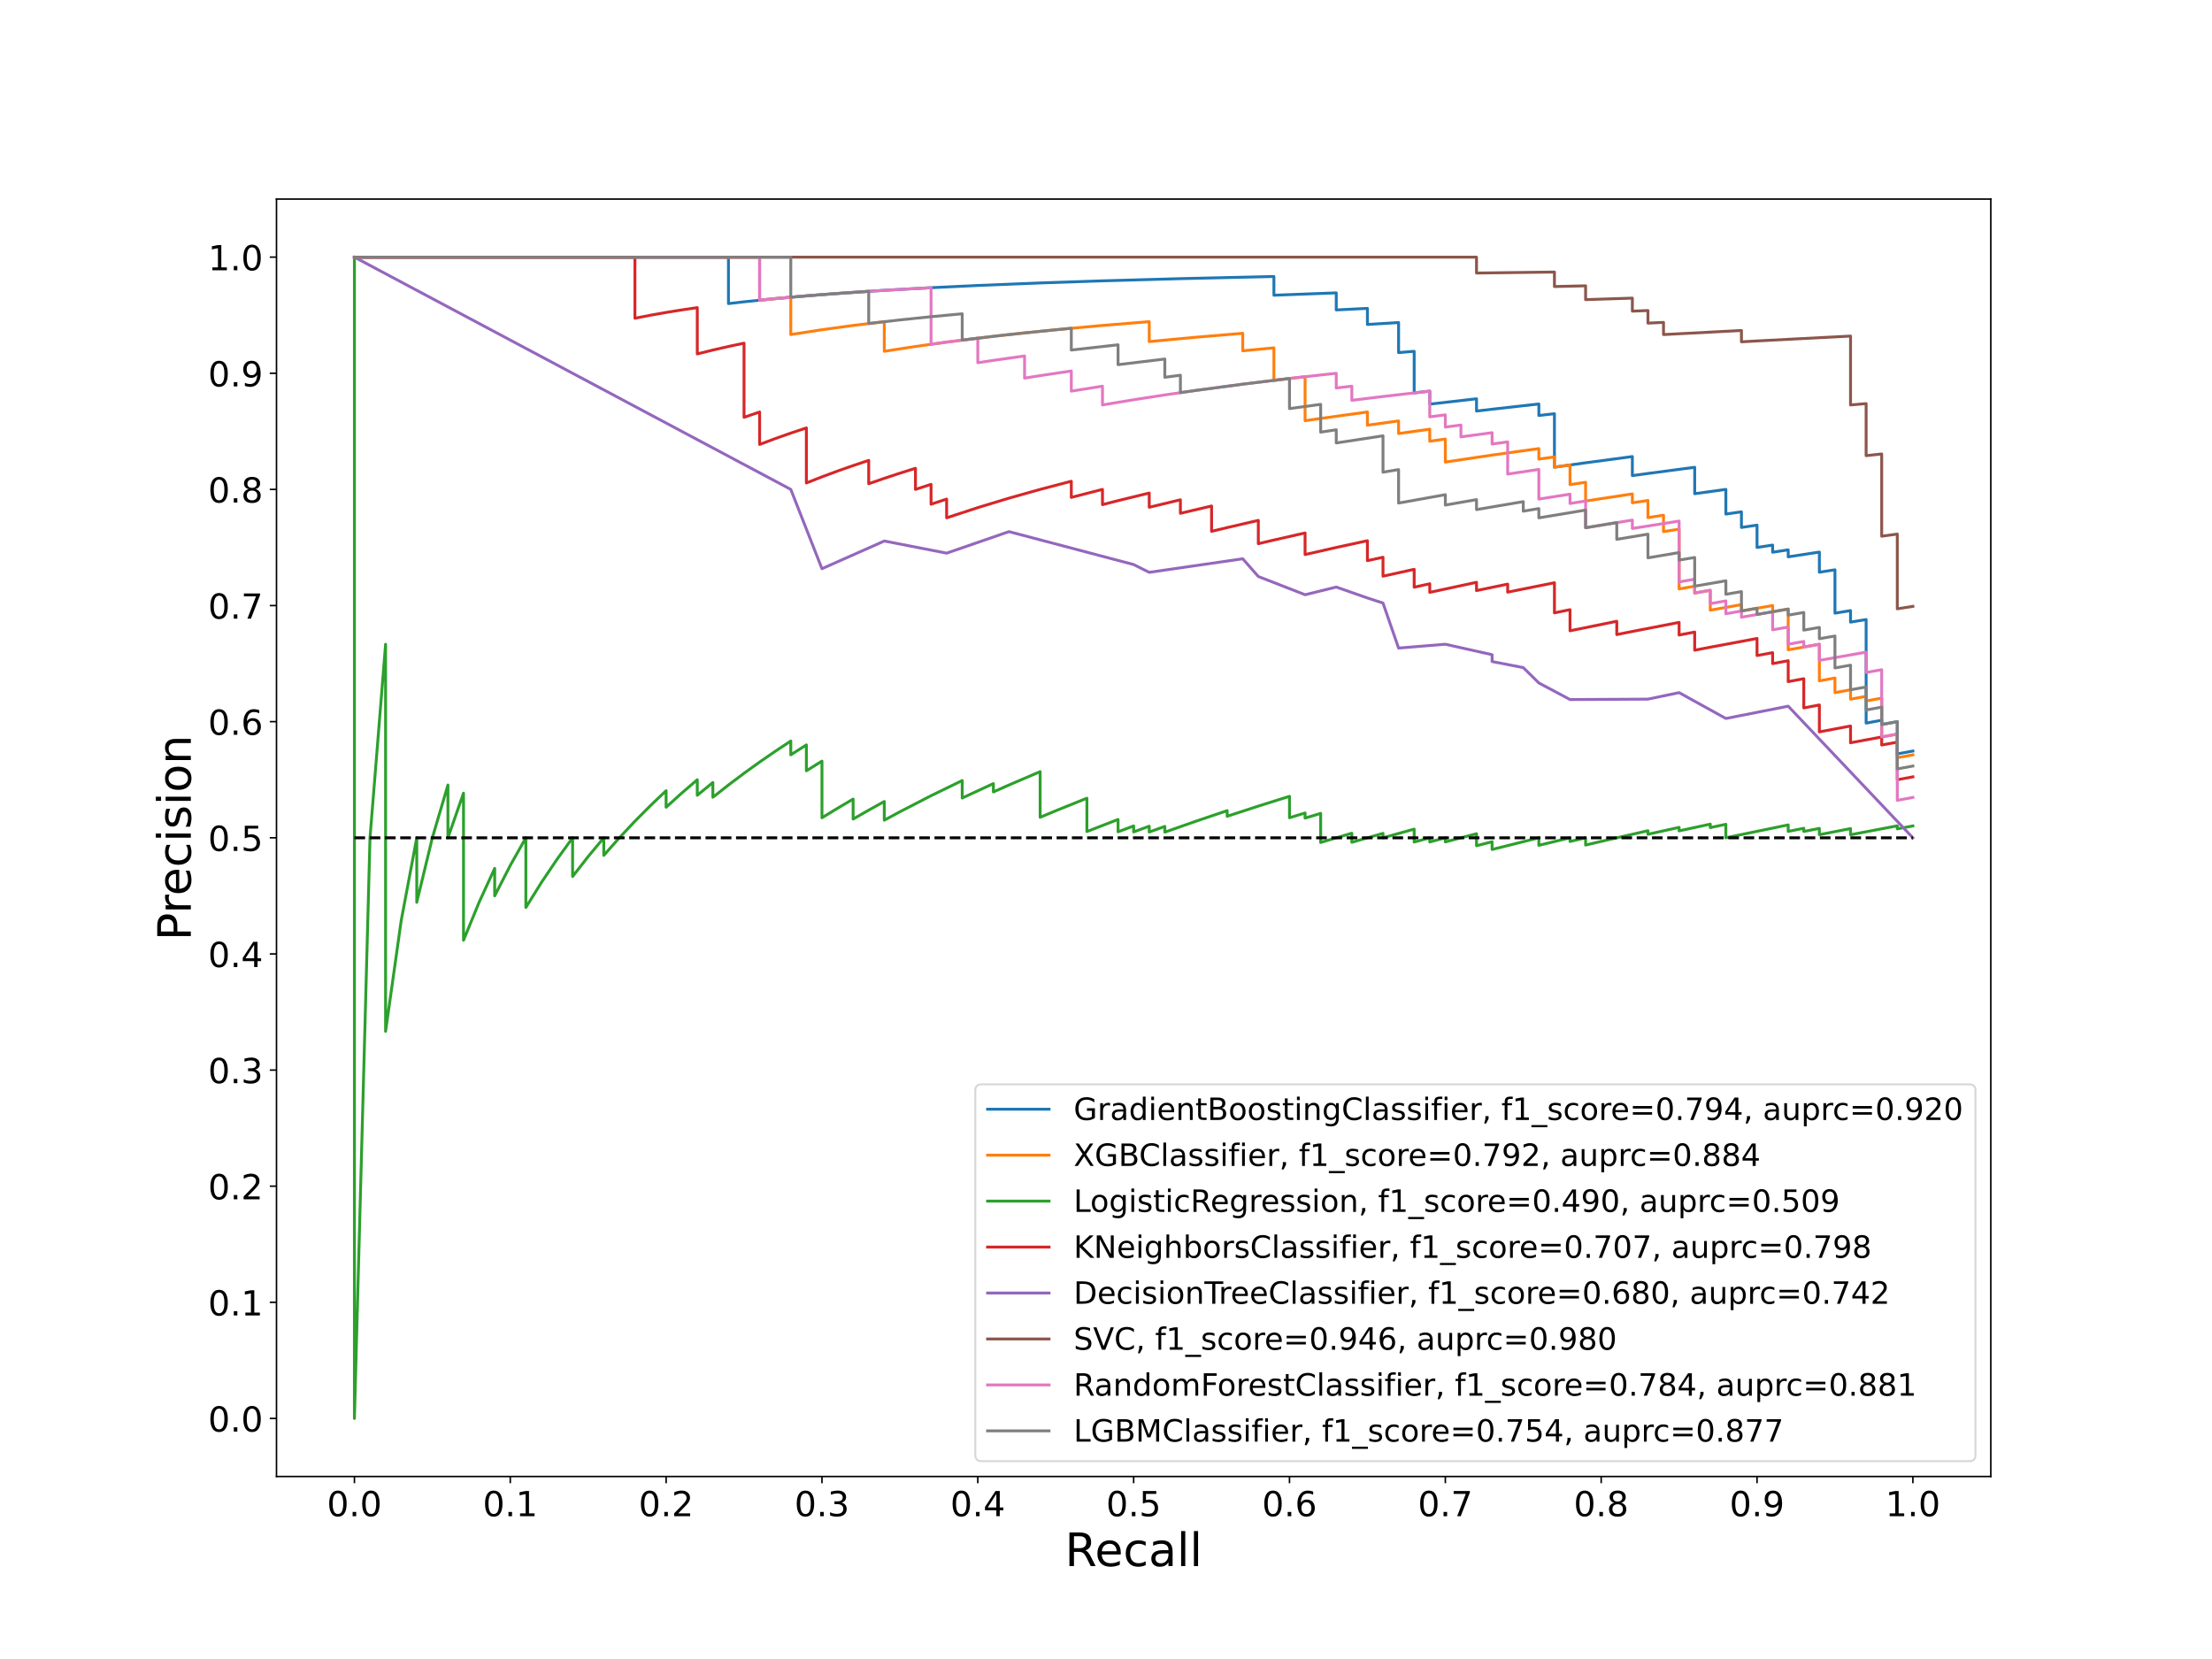 <?xml version="1.0" encoding="utf-8" standalone="no"?>
<!DOCTYPE svg PUBLIC "-//W3C//DTD SVG 1.1//EN"
  "http://www.w3.org/Graphics/SVG/1.1/DTD/svg11.dtd">
<!-- Created with matplotlib (https://matplotlib.org/) -->
<svg height="864pt" version="1.1" viewBox="0 0 1152 864" width="1152pt" xmlns="http://www.w3.org/2000/svg" xmlns:xlink="http://www.w3.org/1999/xlink">
 <defs>
  <style type="text/css">*{stroke-linecap:butt;stroke-linejoin:round;}</style>
 </defs>
 <g id="figure_1">
  <g id="patch_1">
   <path d="M 0 864 
L 1152 864 
L 1152 0 
L 0 0 
z
" style="fill:#ffffff;"/>
  </g>
  <g id="axes_1">
   <g id="patch_2">
    <path d="M 144 768.96 
L 1036.8 768.96 
L 1036.8 103.68 
L 144 103.68 
z
" style="fill:#ffffff;"/>
   </g>
   <g id="matplotlib.axis_1">
    <g id="xtick_1">
     <g id="line2d_1">
      <defs>
       <path d="M 0 0 
L 0 3.5 
" id="m1fe91a2bfc" style="stroke:#000000;stroke-width:0.8;"/>
      </defs>
      <g>
       <use style="stroke:#000000;stroke-width:0.8;" x="184.582" xlink:href="#m1fe91a2bfc" y="768.96"/>
      </g>
     </g>
     <g id="text_1">
      <!-- 0.0 -->
      <g transform="translate(170.269 789.637)scale(0.18 -0.18)">
       <defs>
        <path d="M 31.781 66.406 
Q 24.172 66.406 20.328 58.906 
Q 16.5 51.422 16.5 36.375 
Q 16.5 21.391 20.328 13.891 
Q 24.172 6.391 31.781 6.391 
Q 39.453 6.391 43.281 13.891 
Q 47.125 21.391 47.125 36.375 
Q 47.125 51.422 43.281 58.906 
Q 39.453 66.406 31.781 66.406 
z
M 31.781 74.219 
Q 44.047 74.219 50.516 64.516 
Q 56.984 54.828 56.984 36.375 
Q 56.984 17.969 50.516 8.266 
Q 44.047 -1.422 31.781 -1.422 
Q 19.531 -1.422 13.062 8.266 
Q 6.594 17.969 6.594 36.375 
Q 6.594 54.828 13.062 64.516 
Q 19.531 74.219 31.781 74.219 
z
" id="DejaVuSans-48"/>
        <path d="M 10.688 12.406 
L 21 12.406 
L 21 0 
L 10.688 0 
z
" id="DejaVuSans-46"/>
       </defs>
       <use xlink:href="#DejaVuSans-48"/>
       <use x="63.623" xlink:href="#DejaVuSans-46"/>
       <use x="95.41" xlink:href="#DejaVuSans-48"/>
      </g>
     </g>
    </g>
    <g id="xtick_2">
     <g id="line2d_2">
      <g>
       <use style="stroke:#000000;stroke-width:0.8;" x="265.745" xlink:href="#m1fe91a2bfc" y="768.96"/>
      </g>
     </g>
     <g id="text_2">
      <!-- 0.1 -->
      <g transform="translate(251.433 789.637)scale(0.18 -0.18)">
       <defs>
        <path d="M 12.406 8.297 
L 28.516 8.297 
L 28.516 63.922 
L 10.984 60.406 
L 10.984 69.391 
L 28.422 72.906 
L 38.281 72.906 
L 38.281 8.297 
L 54.391 8.297 
L 54.391 0 
L 12.406 0 
z
" id="DejaVuSans-49"/>
       </defs>
       <use xlink:href="#DejaVuSans-48"/>
       <use x="63.623" xlink:href="#DejaVuSans-46"/>
       <use x="95.41" xlink:href="#DejaVuSans-49"/>
      </g>
     </g>
    </g>
    <g id="xtick_3">
     <g id="line2d_3">
      <g>
       <use style="stroke:#000000;stroke-width:0.8;" x="346.909" xlink:href="#m1fe91a2bfc" y="768.96"/>
      </g>
     </g>
     <g id="text_3">
      <!-- 0.2 -->
      <g transform="translate(332.596 789.637)scale(0.18 -0.18)">
       <defs>
        <path d="M 19.188 8.297 
L 53.609 8.297 
L 53.609 0 
L 7.328 0 
L 7.328 8.297 
Q 12.938 14.109 22.625 23.891 
Q 32.328 33.688 34.812 36.531 
Q 39.547 41.844 41.422 45.531 
Q 43.312 49.219 43.312 52.781 
Q 43.312 58.594 39.234 62.25 
Q 35.156 65.922 28.609 65.922 
Q 23.969 65.922 18.812 64.312 
Q 13.672 62.703 7.812 59.422 
L 7.812 69.391 
Q 13.766 71.781 18.938 73 
Q 24.125 74.219 28.422 74.219 
Q 39.75 74.219 46.484 68.547 
Q 53.219 62.891 53.219 53.422 
Q 53.219 48.922 51.531 44.891 
Q 49.859 40.875 45.406 35.406 
Q 44.188 33.984 37.641 27.219 
Q 31.109 20.453 19.188 8.297 
z
" id="DejaVuSans-50"/>
       </defs>
       <use xlink:href="#DejaVuSans-48"/>
       <use x="63.623" xlink:href="#DejaVuSans-46"/>
       <use x="95.41" xlink:href="#DejaVuSans-50"/>
      </g>
     </g>
    </g>
    <g id="xtick_4">
     <g id="line2d_4">
      <g>
       <use style="stroke:#000000;stroke-width:0.8;" x="428.073" xlink:href="#m1fe91a2bfc" y="768.96"/>
      </g>
     </g>
     <g id="text_4">
      <!-- 0.3 -->
      <g transform="translate(413.76 789.637)scale(0.18 -0.18)">
       <defs>
        <path d="M 40.578 39.312 
Q 47.656 37.797 51.625 33 
Q 55.609 28.219 55.609 21.188 
Q 55.609 10.406 48.188 4.484 
Q 40.766 -1.422 27.094 -1.422 
Q 22.516 -1.422 17.656 -0.516 
Q 12.797 0.391 7.625 2.203 
L 7.625 11.719 
Q 11.719 9.328 16.594 8.109 
Q 21.484 6.891 26.812 6.891 
Q 36.078 6.891 40.938 10.547 
Q 45.797 14.203 45.797 21.188 
Q 45.797 27.641 41.281 31.266 
Q 36.766 34.906 28.719 34.906 
L 20.219 34.906 
L 20.219 43.016 
L 29.109 43.016 
Q 36.375 43.016 40.234 45.922 
Q 44.094 48.828 44.094 54.297 
Q 44.094 59.906 40.109 62.906 
Q 36.141 65.922 28.719 65.922 
Q 24.656 65.922 20.016 65.031 
Q 15.375 64.156 9.812 62.312 
L 9.812 71.094 
Q 15.438 72.656 20.344 73.438 
Q 25.25 74.219 29.594 74.219 
Q 40.828 74.219 47.359 69.109 
Q 53.906 64.016 53.906 55.328 
Q 53.906 49.266 50.438 45.094 
Q 46.969 40.922 40.578 39.312 
z
" id="DejaVuSans-51"/>
       </defs>
       <use xlink:href="#DejaVuSans-48"/>
       <use x="63.623" xlink:href="#DejaVuSans-46"/>
       <use x="95.41" xlink:href="#DejaVuSans-51"/>
      </g>
     </g>
    </g>
    <g id="xtick_5">
     <g id="line2d_5">
      <g>
       <use style="stroke:#000000;stroke-width:0.8;" x="509.236" xlink:href="#m1fe91a2bfc" y="768.96"/>
      </g>
     </g>
     <g id="text_5">
      <!-- 0.4 -->
      <g transform="translate(494.924 789.637)scale(0.18 -0.18)">
       <defs>
        <path d="M 37.797 64.312 
L 12.891 25.391 
L 37.797 25.391 
z
M 35.203 72.906 
L 47.609 72.906 
L 47.609 25.391 
L 58.016 25.391 
L 58.016 17.188 
L 47.609 17.188 
L 47.609 0 
L 37.797 0 
L 37.797 17.188 
L 4.891 17.188 
L 4.891 26.703 
z
" id="DejaVuSans-52"/>
       </defs>
       <use xlink:href="#DejaVuSans-48"/>
       <use x="63.623" xlink:href="#DejaVuSans-46"/>
       <use x="95.41" xlink:href="#DejaVuSans-52"/>
      </g>
     </g>
    </g>
    <g id="xtick_6">
     <g id="line2d_6">
      <g>
       <use style="stroke:#000000;stroke-width:0.8;" x="590.4" xlink:href="#m1fe91a2bfc" y="768.96"/>
      </g>
     </g>
     <g id="text_6">
      <!-- 0.5 -->
      <g transform="translate(576.087 789.637)scale(0.18 -0.18)">
       <defs>
        <path d="M 10.797 72.906 
L 49.516 72.906 
L 49.516 64.594 
L 19.828 64.594 
L 19.828 46.734 
Q 21.969 47.469 24.109 47.828 
Q 26.266 48.188 28.422 48.188 
Q 40.625 48.188 47.75 41.5 
Q 54.891 34.812 54.891 23.391 
Q 54.891 11.625 47.562 5.094 
Q 40.234 -1.422 26.906 -1.422 
Q 22.312 -1.422 17.547 -0.641 
Q 12.797 0.141 7.719 1.703 
L 7.719 11.625 
Q 12.109 9.234 16.797 8.062 
Q 21.484 6.891 26.703 6.891 
Q 35.156 6.891 40.078 11.328 
Q 45.016 15.766 45.016 23.391 
Q 45.016 31 40.078 35.438 
Q 35.156 39.891 26.703 39.891 
Q 22.75 39.891 18.812 39.016 
Q 14.891 38.141 10.797 36.281 
z
" id="DejaVuSans-53"/>
       </defs>
       <use xlink:href="#DejaVuSans-48"/>
       <use x="63.623" xlink:href="#DejaVuSans-46"/>
       <use x="95.41" xlink:href="#DejaVuSans-53"/>
      </g>
     </g>
    </g>
    <g id="xtick_7">
     <g id="line2d_7">
      <g>
       <use style="stroke:#000000;stroke-width:0.8;" x="671.564" xlink:href="#m1fe91a2bfc" y="768.96"/>
      </g>
     </g>
     <g id="text_7">
      <!-- 0.6 -->
      <g transform="translate(657.251 789.637)scale(0.18 -0.18)">
       <defs>
        <path d="M 33.016 40.375 
Q 26.375 40.375 22.484 35.828 
Q 18.609 31.297 18.609 23.391 
Q 18.609 15.531 22.484 10.953 
Q 26.375 6.391 33.016 6.391 
Q 39.656 6.391 43.531 10.953 
Q 47.406 15.531 47.406 23.391 
Q 47.406 31.297 43.531 35.828 
Q 39.656 40.375 33.016 40.375 
z
M 52.594 71.297 
L 52.594 62.312 
Q 48.875 64.062 45.094 64.984 
Q 41.312 65.922 37.594 65.922 
Q 27.828 65.922 22.672 59.328 
Q 17.531 52.734 16.797 39.406 
Q 19.672 43.656 24.016 45.922 
Q 28.375 48.188 33.594 48.188 
Q 44.578 48.188 50.953 41.516 
Q 57.328 34.859 57.328 23.391 
Q 57.328 12.156 50.688 5.359 
Q 44.047 -1.422 33.016 -1.422 
Q 20.359 -1.422 13.672 8.266 
Q 6.984 17.969 6.984 36.375 
Q 6.984 53.656 15.188 63.938 
Q 23.391 74.219 37.203 74.219 
Q 40.922 74.219 44.703 73.484 
Q 48.484 72.75 52.594 71.297 
z
" id="DejaVuSans-54"/>
       </defs>
       <use xlink:href="#DejaVuSans-48"/>
       <use x="63.623" xlink:href="#DejaVuSans-46"/>
       <use x="95.41" xlink:href="#DejaVuSans-54"/>
      </g>
     </g>
    </g>
    <g id="xtick_8">
     <g id="line2d_8">
      <g>
       <use style="stroke:#000000;stroke-width:0.8;" x="752.727" xlink:href="#m1fe91a2bfc" y="768.96"/>
      </g>
     </g>
     <g id="text_8">
      <!-- 0.7 -->
      <g transform="translate(738.414 789.637)scale(0.18 -0.18)">
       <defs>
        <path d="M 8.203 72.906 
L 55.078 72.906 
L 55.078 68.703 
L 28.609 0 
L 18.312 0 
L 43.219 64.594 
L 8.203 64.594 
z
" id="DejaVuSans-55"/>
       </defs>
       <use xlink:href="#DejaVuSans-48"/>
       <use x="63.623" xlink:href="#DejaVuSans-46"/>
       <use x="95.41" xlink:href="#DejaVuSans-55"/>
      </g>
     </g>
    </g>
    <g id="xtick_9">
     <g id="line2d_9">
      <g>
       <use style="stroke:#000000;stroke-width:0.8;" x="833.891" xlink:href="#m1fe91a2bfc" y="768.96"/>
      </g>
     </g>
     <g id="text_9">
      <!-- 0.8 -->
      <g transform="translate(819.578 789.637)scale(0.18 -0.18)">
       <defs>
        <path d="M 31.781 34.625 
Q 24.75 34.625 20.719 30.859 
Q 16.703 27.094 16.703 20.516 
Q 16.703 13.922 20.719 10.156 
Q 24.75 6.391 31.781 6.391 
Q 38.812 6.391 42.859 10.172 
Q 46.922 13.969 46.922 20.516 
Q 46.922 27.094 42.891 30.859 
Q 38.875 34.625 31.781 34.625 
z
M 21.922 38.812 
Q 15.578 40.375 12.031 44.719 
Q 8.5 49.078 8.5 55.328 
Q 8.5 64.062 14.719 69.141 
Q 20.953 74.219 31.781 74.219 
Q 42.672 74.219 48.875 69.141 
Q 55.078 64.062 55.078 55.328 
Q 55.078 49.078 51.531 44.719 
Q 48 40.375 41.703 38.812 
Q 48.828 37.156 52.797 32.312 
Q 56.781 27.484 56.781 20.516 
Q 56.781 9.906 50.312 4.234 
Q 43.844 -1.422 31.781 -1.422 
Q 19.734 -1.422 13.25 4.234 
Q 6.781 9.906 6.781 20.516 
Q 6.781 27.484 10.781 32.312 
Q 14.797 37.156 21.922 38.812 
z
M 18.312 54.391 
Q 18.312 48.734 21.844 45.562 
Q 25.391 42.391 31.781 42.391 
Q 38.141 42.391 41.719 45.562 
Q 45.312 48.734 45.312 54.391 
Q 45.312 60.062 41.719 63.234 
Q 38.141 66.406 31.781 66.406 
Q 25.391 66.406 21.844 63.234 
Q 18.312 60.062 18.312 54.391 
z
" id="DejaVuSans-56"/>
       </defs>
       <use xlink:href="#DejaVuSans-48"/>
       <use x="63.623" xlink:href="#DejaVuSans-46"/>
       <use x="95.41" xlink:href="#DejaVuSans-56"/>
      </g>
     </g>
    </g>
    <g id="xtick_10">
     <g id="line2d_10">
      <g>
       <use style="stroke:#000000;stroke-width:0.8;" x="915.055" xlink:href="#m1fe91a2bfc" y="768.96"/>
      </g>
     </g>
     <g id="text_10">
      <!-- 0.9 -->
      <g transform="translate(900.742 789.637)scale(0.18 -0.18)">
       <defs>
        <path d="M 10.984 1.516 
L 10.984 10.5 
Q 14.703 8.734 18.5 7.812 
Q 22.312 6.891 25.984 6.891 
Q 35.75 6.891 40.891 13.453 
Q 46.047 20.016 46.781 33.406 
Q 43.953 29.203 39.594 26.953 
Q 35.25 24.703 29.984 24.703 
Q 19.047 24.703 12.672 31.312 
Q 6.297 37.938 6.297 49.422 
Q 6.297 60.641 12.938 67.422 
Q 19.578 74.219 30.609 74.219 
Q 43.266 74.219 49.922 64.516 
Q 56.594 54.828 56.594 36.375 
Q 56.594 19.141 48.406 8.859 
Q 40.234 -1.422 26.422 -1.422 
Q 22.703 -1.422 18.891 -0.688 
Q 15.094 0.047 10.984 1.516 
z
M 30.609 32.422 
Q 37.25 32.422 41.125 36.953 
Q 45.016 41.5 45.016 49.422 
Q 45.016 57.281 41.125 61.844 
Q 37.25 66.406 30.609 66.406 
Q 23.969 66.406 20.094 61.844 
Q 16.219 57.281 16.219 49.422 
Q 16.219 41.5 20.094 36.953 
Q 23.969 32.422 30.609 32.422 
z
" id="DejaVuSans-57"/>
       </defs>
       <use xlink:href="#DejaVuSans-48"/>
       <use x="63.623" xlink:href="#DejaVuSans-46"/>
       <use x="95.41" xlink:href="#DejaVuSans-57"/>
      </g>
     </g>
    </g>
    <g id="xtick_11">
     <g id="line2d_11">
      <g>
       <use style="stroke:#000000;stroke-width:0.8;" x="996.218" xlink:href="#m1fe91a2bfc" y="768.96"/>
      </g>
     </g>
     <g id="text_11">
      <!-- 1.0 -->
      <g transform="translate(981.905 789.637)scale(0.18 -0.18)">
       <use xlink:href="#DejaVuSans-49"/>
       <use x="63.623" xlink:href="#DejaVuSans-46"/>
       <use x="95.41" xlink:href="#DejaVuSans-48"/>
      </g>
     </g>
    </g>
    <g id="text_12">
     <!-- Recall -->
     <g transform="translate(554.599 815.617)scale(0.24 -0.24)">
      <defs>
       <path d="M 44.391 34.188 
Q 47.562 33.109 50.562 29.594 
Q 53.562 26.078 56.594 19.922 
L 66.609 0 
L 56 0 
L 46.688 18.703 
Q 43.062 26.031 39.672 28.422 
Q 36.281 30.812 30.422 30.812 
L 19.672 30.812 
L 19.672 0 
L 9.812 0 
L 9.812 72.906 
L 32.078 72.906 
Q 44.578 72.906 50.734 67.672 
Q 56.891 62.453 56.891 51.906 
Q 56.891 45.016 53.688 40.469 
Q 50.484 35.938 44.391 34.188 
z
M 19.672 64.797 
L 19.672 38.922 
L 32.078 38.922 
Q 39.203 38.922 42.844 42.219 
Q 46.484 45.516 46.484 51.906 
Q 46.484 58.297 42.844 61.547 
Q 39.203 64.797 32.078 64.797 
z
" id="DejaVuSans-82"/>
       <path d="M 56.203 29.594 
L 56.203 25.203 
L 14.891 25.203 
Q 15.484 15.922 20.484 11.062 
Q 25.484 6.203 34.422 6.203 
Q 39.594 6.203 44.453 7.469 
Q 49.312 8.734 54.109 11.281 
L 54.109 2.781 
Q 49.266 0.734 44.188 -0.344 
Q 39.109 -1.422 33.891 -1.422 
Q 20.797 -1.422 13.156 6.188 
Q 5.516 13.812 5.516 26.812 
Q 5.516 40.234 12.766 48.109 
Q 20.016 56 32.328 56 
Q 43.359 56 49.781 48.891 
Q 56.203 41.797 56.203 29.594 
z
M 47.219 32.234 
Q 47.125 39.594 43.094 43.984 
Q 39.062 48.391 32.422 48.391 
Q 24.906 48.391 20.391 44.141 
Q 15.875 39.891 15.188 32.172 
z
" id="DejaVuSans-101"/>
       <path d="M 48.781 52.594 
L 48.781 44.188 
Q 44.969 46.297 41.141 47.344 
Q 37.312 48.391 33.406 48.391 
Q 24.656 48.391 19.812 42.844 
Q 14.984 37.312 14.984 27.297 
Q 14.984 17.281 19.812 11.734 
Q 24.656 6.203 33.406 6.203 
Q 37.312 6.203 41.141 7.25 
Q 44.969 8.297 48.781 10.406 
L 48.781 2.094 
Q 45.016 0.344 40.984 -0.531 
Q 36.969 -1.422 32.422 -1.422 
Q 20.062 -1.422 12.781 6.344 
Q 5.516 14.109 5.516 27.297 
Q 5.516 40.672 12.859 48.328 
Q 20.219 56 33.016 56 
Q 37.156 56 41.109 55.141 
Q 45.062 54.297 48.781 52.594 
z
" id="DejaVuSans-99"/>
       <path d="M 34.281 27.484 
Q 23.391 27.484 19.188 25 
Q 14.984 22.516 14.984 16.5 
Q 14.984 11.719 18.141 8.906 
Q 21.297 6.109 26.703 6.109 
Q 34.188 6.109 38.703 11.406 
Q 43.219 16.703 43.219 25.484 
L 43.219 27.484 
z
M 52.203 31.203 
L 52.203 0 
L 43.219 0 
L 43.219 8.297 
Q 40.141 3.328 35.547 0.953 
Q 30.953 -1.422 24.312 -1.422 
Q 15.922 -1.422 10.953 3.297 
Q 6 8.016 6 15.922 
Q 6 25.141 12.172 29.828 
Q 18.359 34.516 30.609 34.516 
L 43.219 34.516 
L 43.219 35.406 
Q 43.219 41.609 39.141 45 
Q 35.062 48.391 27.688 48.391 
Q 23 48.391 18.547 47.266 
Q 14.109 46.141 10.016 43.891 
L 10.016 52.203 
Q 14.938 54.109 19.578 55.047 
Q 24.219 56 28.609 56 
Q 40.484 56 46.344 49.844 
Q 52.203 43.703 52.203 31.203 
z
" id="DejaVuSans-97"/>
       <path d="M 9.422 75.984 
L 18.406 75.984 
L 18.406 0 
L 9.422 0 
z
" id="DejaVuSans-108"/>
      </defs>
      <use xlink:href="#DejaVuSans-82"/>
      <use x="64.982" xlink:href="#DejaVuSans-101"/>
      <use x="126.506" xlink:href="#DejaVuSans-99"/>
      <use x="181.486" xlink:href="#DejaVuSans-97"/>
      <use x="242.766" xlink:href="#DejaVuSans-108"/>
      <use x="270.549" xlink:href="#DejaVuSans-108"/>
     </g>
    </g>
   </g>
   <g id="matplotlib.axis_2">
    <g id="ytick_1">
     <g id="line2d_12">
      <defs>
       <path d="M 0 0 
L -3.5 0 
" id="ma644ab82c1" style="stroke:#000000;stroke-width:0.8;"/>
      </defs>
      <g>
       <use style="stroke:#000000;stroke-width:0.8;" x="144" xlink:href="#ma644ab82c1" y="738.72"/>
      </g>
     </g>
     <g id="text_13">
      <!-- 0.0 -->
      <g transform="translate(108.374 745.559)scale(0.18 -0.18)">
       <use xlink:href="#DejaVuSans-48"/>
       <use x="63.623" xlink:href="#DejaVuSans-46"/>
       <use x="95.41" xlink:href="#DejaVuSans-48"/>
      </g>
     </g>
    </g>
    <g id="ytick_2">
     <g id="line2d_13">
      <g>
       <use style="stroke:#000000;stroke-width:0.8;" x="144" xlink:href="#ma644ab82c1" y="678.24"/>
      </g>
     </g>
     <g id="text_14">
      <!-- 0.1 -->
      <g transform="translate(108.374 685.079)scale(0.18 -0.18)">
       <use xlink:href="#DejaVuSans-48"/>
       <use x="63.623" xlink:href="#DejaVuSans-46"/>
       <use x="95.41" xlink:href="#DejaVuSans-49"/>
      </g>
     </g>
    </g>
    <g id="ytick_3">
     <g id="line2d_14">
      <g>
       <use style="stroke:#000000;stroke-width:0.8;" x="144" xlink:href="#ma644ab82c1" y="617.76"/>
      </g>
     </g>
     <g id="text_15">
      <!-- 0.2 -->
      <g transform="translate(108.374 624.599)scale(0.18 -0.18)">
       <use xlink:href="#DejaVuSans-48"/>
       <use x="63.623" xlink:href="#DejaVuSans-46"/>
       <use x="95.41" xlink:href="#DejaVuSans-50"/>
      </g>
     </g>
    </g>
    <g id="ytick_4">
     <g id="line2d_15">
      <g>
       <use style="stroke:#000000;stroke-width:0.8;" x="144" xlink:href="#ma644ab82c1" y="557.28"/>
      </g>
     </g>
     <g id="text_16">
      <!-- 0.3 -->
      <g transform="translate(108.374 564.119)scale(0.18 -0.18)">
       <use xlink:href="#DejaVuSans-48"/>
       <use x="63.623" xlink:href="#DejaVuSans-46"/>
       <use x="95.41" xlink:href="#DejaVuSans-51"/>
      </g>
     </g>
    </g>
    <g id="ytick_5">
     <g id="line2d_16">
      <g>
       <use style="stroke:#000000;stroke-width:0.8;" x="144" xlink:href="#ma644ab82c1" y="496.8"/>
      </g>
     </g>
     <g id="text_17">
      <!-- 0.4 -->
      <g transform="translate(108.374 503.639)scale(0.18 -0.18)">
       <use xlink:href="#DejaVuSans-48"/>
       <use x="63.623" xlink:href="#DejaVuSans-46"/>
       <use x="95.41" xlink:href="#DejaVuSans-52"/>
      </g>
     </g>
    </g>
    <g id="ytick_6">
     <g id="line2d_17">
      <g>
       <use style="stroke:#000000;stroke-width:0.8;" x="144" xlink:href="#ma644ab82c1" y="436.32"/>
      </g>
     </g>
     <g id="text_18">
      <!-- 0.5 -->
      <g transform="translate(108.374 443.159)scale(0.18 -0.18)">
       <use xlink:href="#DejaVuSans-48"/>
       <use x="63.623" xlink:href="#DejaVuSans-46"/>
       <use x="95.41" xlink:href="#DejaVuSans-53"/>
      </g>
     </g>
    </g>
    <g id="ytick_7">
     <g id="line2d_18">
      <g>
       <use style="stroke:#000000;stroke-width:0.8;" x="144" xlink:href="#ma644ab82c1" y="375.84"/>
      </g>
     </g>
     <g id="text_19">
      <!-- 0.6 -->
      <g transform="translate(108.374 382.679)scale(0.18 -0.18)">
       <use xlink:href="#DejaVuSans-48"/>
       <use x="63.623" xlink:href="#DejaVuSans-46"/>
       <use x="95.41" xlink:href="#DejaVuSans-54"/>
      </g>
     </g>
    </g>
    <g id="ytick_8">
     <g id="line2d_19">
      <g>
       <use style="stroke:#000000;stroke-width:0.8;" x="144" xlink:href="#ma644ab82c1" y="315.36"/>
      </g>
     </g>
     <g id="text_20">
      <!-- 0.7 -->
      <g transform="translate(108.374 322.199)scale(0.18 -0.18)">
       <use xlink:href="#DejaVuSans-48"/>
       <use x="63.623" xlink:href="#DejaVuSans-46"/>
       <use x="95.41" xlink:href="#DejaVuSans-55"/>
      </g>
     </g>
    </g>
    <g id="ytick_9">
     <g id="line2d_20">
      <g>
       <use style="stroke:#000000;stroke-width:0.8;" x="144" xlink:href="#ma644ab82c1" y="254.88"/>
      </g>
     </g>
     <g id="text_21">
      <!-- 0.8 -->
      <g transform="translate(108.374 261.719)scale(0.18 -0.18)">
       <use xlink:href="#DejaVuSans-48"/>
       <use x="63.623" xlink:href="#DejaVuSans-46"/>
       <use x="95.41" xlink:href="#DejaVuSans-56"/>
      </g>
     </g>
    </g>
    <g id="ytick_10">
     <g id="line2d_21">
      <g>
       <use style="stroke:#000000;stroke-width:0.8;" x="144" xlink:href="#ma644ab82c1" y="194.4"/>
      </g>
     </g>
     <g id="text_22">
      <!-- 0.9 -->
      <g transform="translate(108.374 201.239)scale(0.18 -0.18)">
       <use xlink:href="#DejaVuSans-48"/>
       <use x="63.623" xlink:href="#DejaVuSans-46"/>
       <use x="95.41" xlink:href="#DejaVuSans-57"/>
      </g>
     </g>
    </g>
    <g id="ytick_11">
     <g id="line2d_22">
      <g>
       <use style="stroke:#000000;stroke-width:0.8;" x="144" xlink:href="#ma644ab82c1" y="133.92"/>
      </g>
     </g>
     <g id="text_23">
      <!-- 1.0 -->
      <g transform="translate(108.374 140.759)scale(0.18 -0.18)">
       <use xlink:href="#DejaVuSans-49"/>
       <use x="63.623" xlink:href="#DejaVuSans-46"/>
       <use x="95.41" xlink:href="#DejaVuSans-48"/>
      </g>
     </g>
    </g>
    <g id="text_24">
     <!-- Precision -->
     <g transform="translate(99.383 489.857)rotate(-90)scale(0.24 -0.24)">
      <defs>
       <path d="M 19.672 64.797 
L 19.672 37.406 
L 32.078 37.406 
Q 38.969 37.406 42.719 40.969 
Q 46.484 44.531 46.484 51.125 
Q 46.484 57.672 42.719 61.234 
Q 38.969 64.797 32.078 64.797 
z
M 9.812 72.906 
L 32.078 72.906 
Q 44.344 72.906 50.609 67.359 
Q 56.891 61.812 56.891 51.125 
Q 56.891 40.328 50.609 34.812 
Q 44.344 29.297 32.078 29.297 
L 19.672 29.297 
L 19.672 0 
L 9.812 0 
z
" id="DejaVuSans-80"/>
       <path d="M 41.109 46.297 
Q 39.594 47.172 37.812 47.578 
Q 36.031 48 33.891 48 
Q 26.266 48 22.188 43.047 
Q 18.109 38.094 18.109 28.812 
L 18.109 0 
L 9.078 0 
L 9.078 54.688 
L 18.109 54.688 
L 18.109 46.188 
Q 20.953 51.172 25.484 53.578 
Q 30.031 56 36.531 56 
Q 37.453 56 38.578 55.875 
Q 39.703 55.766 41.062 55.516 
z
" id="DejaVuSans-114"/>
       <path d="M 9.422 54.688 
L 18.406 54.688 
L 18.406 0 
L 9.422 0 
z
M 9.422 75.984 
L 18.406 75.984 
L 18.406 64.594 
L 9.422 64.594 
z
" id="DejaVuSans-105"/>
       <path d="M 44.281 53.078 
L 44.281 44.578 
Q 40.484 46.531 36.375 47.5 
Q 32.281 48.484 27.875 48.484 
Q 21.188 48.484 17.844 46.438 
Q 14.5 44.391 14.5 40.281 
Q 14.5 37.156 16.891 35.375 
Q 19.281 33.594 26.516 31.984 
L 29.594 31.297 
Q 39.156 29.25 43.188 25.516 
Q 47.219 21.781 47.219 15.094 
Q 47.219 7.469 41.188 3.016 
Q 35.156 -1.422 24.609 -1.422 
Q 20.219 -1.422 15.453 -0.562 
Q 10.688 0.297 5.422 2 
L 5.422 11.281 
Q 10.406 8.688 15.234 7.391 
Q 20.062 6.109 24.812 6.109 
Q 31.156 6.109 34.562 8.281 
Q 37.984 10.453 37.984 14.406 
Q 37.984 18.062 35.516 20.016 
Q 33.062 21.969 24.703 23.781 
L 21.578 24.516 
Q 13.234 26.266 9.516 29.906 
Q 5.812 33.547 5.812 39.891 
Q 5.812 47.609 11.281 51.797 
Q 16.75 56 26.812 56 
Q 31.781 56 36.172 55.266 
Q 40.578 54.547 44.281 53.078 
z
" id="DejaVuSans-115"/>
       <path d="M 30.609 48.391 
Q 23.391 48.391 19.188 42.75 
Q 14.984 37.109 14.984 27.297 
Q 14.984 17.484 19.156 11.844 
Q 23.344 6.203 30.609 6.203 
Q 37.797 6.203 41.984 11.859 
Q 46.188 17.531 46.188 27.297 
Q 46.188 37.016 41.984 42.703 
Q 37.797 48.391 30.609 48.391 
z
M 30.609 56 
Q 42.328 56 49.016 48.375 
Q 55.719 40.766 55.719 27.297 
Q 55.719 13.875 49.016 6.219 
Q 42.328 -1.422 30.609 -1.422 
Q 18.844 -1.422 12.172 6.219 
Q 5.516 13.875 5.516 27.297 
Q 5.516 40.766 12.172 48.375 
Q 18.844 56 30.609 56 
z
" id="DejaVuSans-111"/>
       <path d="M 54.891 33.016 
L 54.891 0 
L 45.906 0 
L 45.906 32.719 
Q 45.906 40.484 42.875 44.328 
Q 39.844 48.188 33.797 48.188 
Q 26.516 48.188 22.312 43.547 
Q 18.109 38.922 18.109 30.906 
L 18.109 0 
L 9.078 0 
L 9.078 54.688 
L 18.109 54.688 
L 18.109 46.188 
Q 21.344 51.125 25.703 53.562 
Q 30.078 56 35.797 56 
Q 45.219 56 50.047 50.172 
Q 54.891 44.344 54.891 33.016 
z
" id="DejaVuSans-110"/>
      </defs>
      <use xlink:href="#DejaVuSans-80"/>
      <use x="58.553" xlink:href="#DejaVuSans-114"/>
      <use x="97.416" xlink:href="#DejaVuSans-101"/>
      <use x="158.939" xlink:href="#DejaVuSans-99"/>
      <use x="213.92" xlink:href="#DejaVuSans-105"/>
      <use x="241.703" xlink:href="#DejaVuSans-115"/>
      <use x="293.803" xlink:href="#DejaVuSans-105"/>
      <use x="321.586" xlink:href="#DejaVuSans-111"/>
      <use x="382.768" xlink:href="#DejaVuSans-110"/>
     </g>
    </g>
   </g>
   <g id="line2d_23">
    <path clip-path="url(#p57f928a2e0)" d="M 996.218 391.134 
L 988.102 392.621 
L 988.102 375.84 
L 979.985 377.315 
L 979.985 375.098 
L 971.869 376.587 
L 971.869 322.652 
L 963.753 324 
L 963.753 317.99 
L 955.636 319.333 
L 955.636 296.751 
L 947.52 298.013 
L 947.52 287.52 
L 931.287 289.997 
L 931.287 286.349 
L 923.171 287.599 
L 923.171 283.87 
L 915.055 285.12 
L 915.055 273.489 
L 906.938 274.692 
L 906.938 266.552 
L 898.822 267.725 
L 898.822 254.88 
L 882.589 257.12 
L 882.589 243.36 
L 858.24 246.579 
L 850.124 247.694 
L 850.124 237.775 
L 825.775 241.02 
L 809.542 243.299 
L 809.542 215.466 
L 801.425 216.393 
L 801.425 210.389 
L 777.076 213.12 
L 768.96 214.074 
L 768.96 207.676 
L 744.611 210.477 
L 744.611 203.705 
L 736.495 204.611 
L 736.495 182.958 
L 728.378 183.63 
L 728.378 167.993 
L 712.145 168.981 
L 712.145 160.602 
L 695.913 161.411 
L 695.913 152.529 
L 663.447 153.75 
L 663.447 144 
L 614.749 145.12 
L 574.167 146.263 
L 541.702 147.36 
L 509.236 148.671 
L 484.887 149.836 
L 460.538 151.2 
L 436.189 152.82 
L 419.956 154.08 
L 403.724 155.52 
L 387.491 157.182 
L 379.375 158.112 
L 379.375 133.92 
L 184.582 133.92 
L 184.582 133.92 
" style="fill:none;stroke:#1f77b4;stroke-linecap:square;stroke-width:1.5;"/>
   </g>
   <g id="line2d_24">
    <path clip-path="url(#p57f928a2e0)" d="M 996.218 393.12 
L 988.102 394.61 
L 988.102 382.32 
L 979.985 383.807 
L 979.985 363.591 
L 971.869 365.054 
L 971.869 362.658 
L 963.753 364.134 
L 963.753 359.238 
L 955.636 360.72 
L 955.636 353.109 
L 947.52 354.59 
L 947.52 335.52 
L 931.287 338.421 
L 931.287 317.193 
L 923.171 318.592 
L 923.171 315.36 
L 906.938 318.195 
L 906.938 314.884 
L 890.705 317.779 
L 890.705 307.428 
L 882.589 308.862 
L 882.589 305.28 
L 874.473 306.72 
L 874.473 275.585 
L 866.356 276.873 
L 866.356 268.32 
L 858.24 269.576 
L 858.24 260.64 
L 850.124 261.858 
L 850.124 257.229 
L 825.775 260.928 
L 825.775 251.177 
L 817.658 252.386 
L 817.658 242.147 
L 809.542 243.299 
L 809.542 237.972 
L 801.425 239.103 
L 801.425 233.612 
L 777.076 237.011 
L 752.727 240.649 
L 752.727 228.648 
L 744.611 229.803 
L 744.611 223.52 
L 728.378 225.788 
L 728.378 219.212 
L 712.145 221.457 
L 712.145 214.56 
L 687.796 217.92 
L 679.68 219.103 
L 679.68 196.179 
L 663.447 198.065 
L 663.447 181.17 
L 647.215 182.694 
L 647.215 173.579 
L 622.865 175.63 
L 598.516 177.905 
L 598.516 167.52 
L 574.167 169.496 
L 549.818 171.72 
L 525.469 174.24 
L 509.236 176.115 
L 493.004 178.174 
L 476.771 180.443 
L 460.538 182.958 
L 460.538 167.52 
L 444.305 169.496 
L 428.073 171.72 
L 411.84 174.24 
L 411.84 154.775 
L 395.607 156.32 
L 395.607 133.92 
L 184.582 133.92 
L 184.582 133.92 
" style="fill:none;stroke:#ff7f0e;stroke-linecap:square;stroke-width:1.5;"/>
   </g>
   <g id="line2d_25">
    <path clip-path="url(#p57f928a2e0)" d="M 996.218 430.149 
L 988.102 431.668 
L 988.102 430.085 
L 963.753 434.737 
L 963.753 431.52 
L 947.52 434.703 
L 947.52 431.416 
L 939.404 433.033 
L 939.404 431.363 
L 931.287 432.997 
L 931.287 429.6 
L 898.822 436.32 
L 898.822 429.287 
L 890.705 431.015 
L 890.705 429.205 
L 874.473 432.72 
L 874.473 430.888 
L 858.24 434.487 
L 858.24 432.632 
L 833.891 438.198 
L 825.775 440.1 
L 825.775 436.32 
L 817.658 438.246 
L 817.658 436.32 
L 801.425 440.247 
L 801.425 436.32 
L 777.076 442.409 
L 777.076 438.377 
L 768.96 440.462 
L 768.96 434.205 
L 752.727 438.465 
L 752.727 436.32 
L 744.611 438.496 
L 744.611 436.32 
L 736.495 438.527 
L 736.495 431.807 
L 720.262 436.32 
L 720.262 434.012 
L 704.029 438.664 
L 704.029 433.939 
L 687.796 438.739 
L 687.796 423.614 
L 679.68 426.069 
L 679.68 423.397 
L 671.564 425.892 
L 671.564 414.72 
L 655.331 419.825 
L 639.098 425.12 
L 639.098 422.189 
L 622.865 427.68 
L 606.633 433.384 
L 606.633 430.391 
L 598.516 433.326 
L 598.516 430.272 
L 590.4 433.265 
L 590.4 430.149 
L 582.284 433.202 
L 582.284 426.771 
L 566.051 433.068 
L 566.051 415.702 
L 549.818 422.255 
L 541.702 425.647 
L 541.702 401.869 
L 525.469 408.829 
L 517.353 412.446 
L 517.353 408.096 
L 501.12 415.608 
L 501.12 406.506 
L 484.887 414.407 
L 468.655 422.78 
L 460.538 427.156 
L 460.538 417.42 
L 452.422 421.92 
L 444.305 426.565 
L 444.305 416.16 
L 436.189 420.944 
L 428.073 425.892 
L 428.073 396.38 
L 419.956 401.428 
L 419.956 387.936 
L 411.84 393.12 
L 411.84 385.92 
L 403.724 391.282 
L 395.607 396.877 
L 387.491 402.72 
L 379.375 408.829 
L 371.258 415.222 
L 371.258 407.52 
L 363.142 414.193 
L 363.142 406.08 
L 355.025 413.058 
L 346.909 420.404 
L 346.909 411.801 
L 338.793 419.52 
L 330.676 427.68 
L 322.56 436.32 
L 314.444 445.484 
L 314.444 436.32 
L 306.327 446.075 
L 298.211 456.48 
L 298.211 436.32 
L 290.095 447.52 
L 281.978 459.582 
L 273.862 472.608 
L 273.862 436.32 
L 265.745 450.72 
L 257.629 466.56 
L 257.629 452.236 
L 249.513 469.92 
L 241.396 489.685 
L 241.396 413.058 
L 233.28 436.32 
L 233.28 408.829 
L 225.164 436.32 
L 217.047 469.92 
L 217.047 436.32 
L 208.931 479.52 
L 200.815 537.12 
L 200.815 335.52 
L 192.698 436.32 
L 184.582 738.72 
L 184.582 133.92 
L 184.582 133.92 
" style="fill:none;stroke:#2ca02c;stroke-linecap:square;stroke-width:1.5;"/>
   </g>
   <g id="line2d_26">
    <path clip-path="url(#p57f928a2e0)" d="M 996.218 404.576 
L 988.102 406.08 
L 988.102 386.513 
L 979.985 388.008 
L 979.985 383.807 
L 963.753 386.836 
L 963.753 378.094 
L 947.52 381.165 
L 947.52 367.144 
L 939.404 368.678 
L 939.404 353.471 
L 931.287 354.985 
L 931.287 344.099 
L 923.171 345.6 
L 923.171 339.903 
L 915.055 341.406 
L 915.055 332.511 
L 890.705 337.059 
L 882.589 338.622 
L 882.589 329.17 
L 874.473 330.72 
L 874.473 324.139 
L 850.124 328.856 
L 842.007 330.48 
L 842.007 323.561 
L 817.658 328.508 
L 817.658 317.52 
L 809.542 319.174 
L 809.542 303.49 
L 785.193 308.382 
L 785.193 304.203 
L 768.96 307.575 
L 768.96 303.264 
L 744.611 308.501 
L 744.611 304.02 
L 736.495 305.811 
L 736.495 296.501 
L 720.262 300.074 
L 720.262 290.217 
L 712.145 291.993 
L 712.145 281.604 
L 695.913 285.12 
L 679.68 288.808 
L 679.68 277.56 
L 663.447 281.243 
L 655.331 283.156 
L 655.331 271.008 
L 639.098 274.764 
L 630.982 276.72 
L 630.982 263.52 
L 614.749 267.332 
L 614.749 260.296 
L 598.516 264.185 
L 598.516 256.77 
L 582.284 260.733 
L 574.167 262.812 
L 574.167 254.88 
L 557.935 259.051 
L 557.935 250.636 
L 541.702 254.88 
L 525.469 259.445 
L 509.236 264.367 
L 493.004 269.691 
L 493.004 259.92 
L 484.887 262.601 
L 484.887 252.25 
L 476.771 254.88 
L 476.771 243.884 
L 468.655 246.441 
L 460.538 249.12 
L 452.422 251.93 
L 452.422 239.76 
L 444.305 242.474 
L 436.189 245.331 
L 428.073 248.342 
L 419.956 251.52 
L 419.956 222.861 
L 411.84 225.556 
L 403.724 228.42 
L 395.607 231.468 
L 395.607 214.56 
L 387.491 217.341 
L 387.491 178.72 
L 379.375 180.443 
L 371.258 182.304 
L 363.142 184.32 
L 363.142 160.216 
L 355.025 161.411 
L 346.909 162.72 
L 338.793 164.16 
L 330.676 165.752 
L 330.676 133.92 
L 184.582 133.92 
L 184.582 133.92 
" style="fill:none;stroke:#d62728;stroke-linecap:square;stroke-width:1.5;"/>
   </g>
   <g id="line2d_27">
    <path clip-path="url(#p57f928a2e0)" d="M 996.218 436.32 
L 931.287 367.776 
L 898.822 374.183 
L 874.473 360.72 
L 858.24 364.105 
L 817.658 364.32 
L 801.425 355.68 
L 793.309 347.686 
L 777.076 344.52 
L 777.076 340.969 
L 752.727 335.52 
L 728.378 337.516 
L 720.262 314.073 
L 712.145 311.416 
L 695.913 305.738 
L 679.68 309.734 
L 655.331 300.24 
L 647.215 291.011 
L 598.516 298.08 
L 590.4 294.014 
L 525.469 276.873 
L 493.004 288.085 
L 460.538 281.76 
L 428.073 296.183 
L 411.84 254.88 
L 184.582 133.92 
" style="fill:none;stroke:#9467bd;stroke-linecap:square;stroke-width:1.5;"/>
   </g>
   <g id="line2d_28">
    <path clip-path="url(#p57f928a2e0)" d="M 996.218 315.783 
L 988.102 317.064 
L 988.102 278.142 
L 979.985 279.26 
L 979.985 236.428 
L 971.869 237.305 
L 971.869 210.201 
L 963.753 210.895 
L 963.753 175.023 
L 915.055 177.565 
L 906.938 178.02 
L 906.938 172.118 
L 866.356 174.24 
L 866.356 167.898 
L 858.24 168.284 
L 858.24 161.727 
L 850.124 162.05 
L 850.124 155.266 
L 825.775 156.047 
L 825.775 148.853 
L 809.542 149.231 
L 809.542 141.674 
L 768.96 142.205 
L 768.96 133.92 
L 184.582 133.92 
L 184.582 133.92 
" style="fill:none;stroke:#8c564b;stroke-linecap:square;stroke-width:1.5;"/>
   </g>
   <g id="line2d_29">
    <path clip-path="url(#p57f928a2e0)" d="M 996.218 415.298 
L 988.102 416.81 
L 988.102 382.32 
L 979.985 383.807 
L 979.985 348.783 
L 971.869 350.206 
L 971.869 339.634 
L 947.52 343.92 
L 947.52 335.52 
L 939.404 336.96 
L 939.404 334.07 
L 931.287 335.52 
L 931.287 326.56 
L 923.171 327.998 
L 923.171 318.592 
L 906.938 321.455 
L 906.938 318.195 
L 898.822 319.646 
L 898.822 312.941 
L 890.705 314.385 
L 890.705 307.428 
L 882.589 308.862 
L 882.589 301.638 
L 874.473 303.059 
L 874.473 271.375 
L 850.124 275.228 
L 850.124 270.856 
L 825.775 274.844 
L 825.775 260.928 
L 817.658 262.211 
L 817.658 257.349 
L 801.425 259.92 
L 801.425 244.475 
L 785.193 246.905 
L 785.193 230.138 
L 777.076 231.244 
L 777.076 225.343 
L 760.844 227.52 
L 760.844 221.361 
L 752.727 222.427 
L 752.727 216.053 
L 744.611 217.08 
L 744.611 203.705 
L 720.262 206.496 
L 704.029 208.484 
L 704.029 201.12 
L 695.913 202.066 
L 695.913 194.4 
L 671.564 197.108 
L 647.215 200.07 
L 622.865 203.323 
L 606.633 205.676 
L 590.4 208.194 
L 574.167 210.895 
L 574.167 201.12 
L 557.935 203.705 
L 557.935 193.214 
L 541.702 195.634 
L 533.585 196.92 
L 533.585 185.392 
L 517.353 187.68 
L 509.236 188.902 
L 509.236 176.115 
L 493.004 178.174 
L 484.887 179.28 
L 484.887 149.836 
L 460.538 151.2 
L 436.189 152.82 
L 419.956 154.08 
L 403.724 155.52 
L 395.607 156.32 
L 395.607 133.92 
L 184.582 133.92 
L 184.582 133.92 
" style="fill:none;stroke:#e377c2;stroke-linecap:square;stroke-width:1.5;"/>
   </g>
   <g id="line2d_30">
    <path clip-path="url(#p57f928a2e0)" d="M 996.218 398.945 
L 988.102 400.442 
L 988.102 375.84 
L 979.985 377.315 
L 979.985 368.28 
L 971.869 369.754 
L 971.869 357.775 
L 963.753 359.238 
L 963.753 346.417 
L 955.636 347.863 
L 955.636 331.231 
L 947.52 332.64 
L 947.52 326.755 
L 939.404 328.162 
L 939.404 318.971 
L 931.287 320.362 
L 931.287 317.193 
L 915.055 320.012 
L 915.055 316.767 
L 906.938 318.195 
L 906.938 308.102 
L 898.822 309.507 
L 898.822 302.471 
L 882.589 305.28 
L 882.589 290.334 
L 874.473 291.694 
L 874.473 287.773 
L 858.24 290.52 
L 858.24 278.184 
L 842.007 280.881 
L 842.007 272.16 
L 825.775 274.844 
L 825.775 265.659 
L 801.425 269.691 
L 801.425 264.856 
L 793.309 266.22 
L 793.309 261.246 
L 768.96 265.398 
L 768.96 260.197 
L 752.727 263.035 
L 752.727 257.629 
L 728.378 261.995 
L 728.378 244.554 
L 720.262 245.92 
L 720.262 226.966 
L 695.913 230.688 
L 695.913 223.823 
L 687.796 225.054 
L 687.796 210.585 
L 671.564 212.807 
L 671.564 197.108 
L 647.215 200.07 
L 622.865 203.323 
L 614.749 204.48 
L 614.749 195.425 
L 606.633 196.486 
L 606.633 186.973 
L 582.284 189.92 
L 582.284 179.565 
L 557.935 182.304 
L 557.935 170.949 
L 533.585 173.363 
L 517.353 175.156 
L 501.12 177.12 
L 501.12 163.422 
L 484.887 164.935 
L 468.655 166.612 
L 452.422 168.48 
L 452.422 151.708 
L 428.073 153.43 
L 411.84 154.775 
L 411.84 133.92 
L 184.582 133.92 
L 184.582 133.92 
" style="fill:none;stroke:#7f7f7f;stroke-linecap:square;stroke-width:1.5;"/>
   </g>
   <g id="line2d_31">
    <path clip-path="url(#p57f928a2e0)" d="M 184.582 436.32 
L 996.218 436.32 
" style="fill:none;stroke:#000000;stroke-dasharray:5.55,2.4;stroke-dashoffset:0;stroke-width:1.5;"/>
   </g>
   <g id="patch_3">
    <path d="M 144 768.96 
L 144 103.68 
" style="fill:none;stroke:#000000;stroke-linecap:square;stroke-linejoin:miter;stroke-width:0.8;"/>
   </g>
   <g id="patch_4">
    <path d="M 1036.8 768.96 
L 1036.8 103.68 
" style="fill:none;stroke:#000000;stroke-linecap:square;stroke-linejoin:miter;stroke-width:0.8;"/>
   </g>
   <g id="patch_5">
    <path d="M 144 768.96 
L 1036.8 768.96 
" style="fill:none;stroke:#000000;stroke-linecap:square;stroke-linejoin:miter;stroke-width:0.8;"/>
   </g>
   <g id="patch_6">
    <path d="M 144 103.68 
L 1036.8 103.68 
" style="fill:none;stroke:#000000;stroke-linecap:square;stroke-linejoin:miter;stroke-width:0.8;"/>
   </g>
   <g id="legend_1">
    <g id="patch_7">
     <path d="M 511.135 760.96 
L 1025.6 760.96 
Q 1028.8 760.96 1028.8 757.76 
L 1028.8 567.92 
Q 1028.8 564.72 1025.6 564.72 
L 511.135 564.72 
Q 507.935 564.72 507.935 567.92 
L 507.935 757.76 
Q 507.935 760.96 511.135 760.96 
z
" style="fill:#ffffff;opacity:0.8;stroke:#cccccc;stroke-linejoin:miter;"/>
    </g>
    <g id="line2d_32">
     <path d="M 514.335 577.678 
L 546.335 577.678 
" style="fill:none;stroke:#1f77b4;stroke-linecap:square;stroke-width:1.5;"/>
    </g>
    <g id="line2d_33"/>
    <g id="text_25">
     <!-- GradientBoostingClassifier, f1_score=0.794, auprc=0.920 -->
     <g transform="translate(559.135 583.278)scale(0.16 -0.16)">
      <defs>
       <path d="M 59.516 10.406 
L 59.516 29.984 
L 43.406 29.984 
L 43.406 38.094 
L 69.281 38.094 
L 69.281 6.781 
Q 63.578 2.734 56.688 0.656 
Q 49.812 -1.422 42 -1.422 
Q 24.906 -1.422 15.25 8.562 
Q 5.609 18.562 5.609 36.375 
Q 5.609 54.25 15.25 64.234 
Q 24.906 74.219 42 74.219 
Q 49.125 74.219 55.547 72.453 
Q 61.969 70.703 67.391 67.281 
L 67.391 56.781 
Q 61.922 61.422 55.766 63.766 
Q 49.609 66.109 42.828 66.109 
Q 29.438 66.109 22.719 58.641 
Q 16.016 51.172 16.016 36.375 
Q 16.016 21.625 22.719 14.156 
Q 29.438 6.688 42.828 6.688 
Q 48.047 6.688 52.141 7.594 
Q 56.25 8.5 59.516 10.406 
z
" id="DejaVuSans-71"/>
       <path d="M 45.406 46.391 
L 45.406 75.984 
L 54.391 75.984 
L 54.391 0 
L 45.406 0 
L 45.406 8.203 
Q 42.578 3.328 38.25 0.953 
Q 33.938 -1.422 27.875 -1.422 
Q 17.969 -1.422 11.734 6.484 
Q 5.516 14.406 5.516 27.297 
Q 5.516 40.188 11.734 48.094 
Q 17.969 56 27.875 56 
Q 33.938 56 38.25 53.625 
Q 42.578 51.266 45.406 46.391 
z
M 14.797 27.297 
Q 14.797 17.391 18.875 11.75 
Q 22.953 6.109 30.078 6.109 
Q 37.203 6.109 41.297 11.75 
Q 45.406 17.391 45.406 27.297 
Q 45.406 37.203 41.297 42.844 
Q 37.203 48.484 30.078 48.484 
Q 22.953 48.484 18.875 42.844 
Q 14.797 37.203 14.797 27.297 
z
" id="DejaVuSans-100"/>
       <path d="M 18.312 70.219 
L 18.312 54.688 
L 36.812 54.688 
L 36.812 47.703 
L 18.312 47.703 
L 18.312 18.016 
Q 18.312 11.328 20.141 9.422 
Q 21.969 7.516 27.594 7.516 
L 36.812 7.516 
L 36.812 0 
L 27.594 0 
Q 17.188 0 13.234 3.875 
Q 9.281 7.766 9.281 18.016 
L 9.281 47.703 
L 2.688 47.703 
L 2.688 54.688 
L 9.281 54.688 
L 9.281 70.219 
z
" id="DejaVuSans-116"/>
       <path d="M 19.672 34.812 
L 19.672 8.109 
L 35.5 8.109 
Q 43.453 8.109 47.281 11.406 
Q 51.125 14.703 51.125 21.484 
Q 51.125 28.328 47.281 31.562 
Q 43.453 34.812 35.5 34.812 
z
M 19.672 64.797 
L 19.672 42.828 
L 34.281 42.828 
Q 41.5 42.828 45.031 45.531 
Q 48.578 48.25 48.578 53.812 
Q 48.578 59.328 45.031 62.062 
Q 41.5 64.797 34.281 64.797 
z
M 9.812 72.906 
L 35.016 72.906 
Q 46.297 72.906 52.391 68.219 
Q 58.5 63.531 58.5 54.891 
Q 58.5 48.188 55.375 44.234 
Q 52.25 40.281 46.188 39.312 
Q 53.469 37.75 57.5 32.781 
Q 61.531 27.828 61.531 20.406 
Q 61.531 10.641 54.891 5.312 
Q 48.25 0 35.984 0 
L 9.812 0 
z
" id="DejaVuSans-66"/>
       <path d="M 45.406 27.984 
Q 45.406 37.75 41.375 43.109 
Q 37.359 48.484 30.078 48.484 
Q 22.859 48.484 18.828 43.109 
Q 14.797 37.75 14.797 27.984 
Q 14.797 18.266 18.828 12.891 
Q 22.859 7.516 30.078 7.516 
Q 37.359 7.516 41.375 12.891 
Q 45.406 18.266 45.406 27.984 
z
M 54.391 6.781 
Q 54.391 -7.172 48.188 -13.984 
Q 42 -20.797 29.203 -20.797 
Q 24.469 -20.797 20.266 -20.094 
Q 16.062 -19.391 12.109 -17.922 
L 12.109 -9.188 
Q 16.062 -11.328 19.922 -12.344 
Q 23.781 -13.375 27.781 -13.375 
Q 36.625 -13.375 41.016 -8.766 
Q 45.406 -4.156 45.406 5.172 
L 45.406 9.625 
Q 42.625 4.781 38.281 2.391 
Q 33.938 0 27.875 0 
Q 17.828 0 11.672 7.656 
Q 5.516 15.328 5.516 27.984 
Q 5.516 40.672 11.672 48.328 
Q 17.828 56 27.875 56 
Q 33.938 56 38.281 53.609 
Q 42.625 51.219 45.406 46.391 
L 45.406 54.688 
L 54.391 54.688 
z
" id="DejaVuSans-103"/>
       <path d="M 64.406 67.281 
L 64.406 56.891 
Q 59.422 61.531 53.781 63.812 
Q 48.141 66.109 41.797 66.109 
Q 29.297 66.109 22.656 58.469 
Q 16.016 50.828 16.016 36.375 
Q 16.016 21.969 22.656 14.328 
Q 29.297 6.688 41.797 6.688 
Q 48.141 6.688 53.781 8.984 
Q 59.422 11.281 64.406 15.922 
L 64.406 5.609 
Q 59.234 2.094 53.438 0.328 
Q 47.656 -1.422 41.219 -1.422 
Q 24.656 -1.422 15.125 8.703 
Q 5.609 18.844 5.609 36.375 
Q 5.609 53.953 15.125 64.078 
Q 24.656 74.219 41.219 74.219 
Q 47.75 74.219 53.531 72.484 
Q 59.328 70.75 64.406 67.281 
z
" id="DejaVuSans-67"/>
       <path d="M 37.109 75.984 
L 37.109 68.5 
L 28.516 68.5 
Q 23.688 68.5 21.797 66.547 
Q 19.922 64.594 19.922 59.516 
L 19.922 54.688 
L 34.719 54.688 
L 34.719 47.703 
L 19.922 47.703 
L 19.922 0 
L 10.891 0 
L 10.891 47.703 
L 2.297 47.703 
L 2.297 54.688 
L 10.891 54.688 
L 10.891 58.5 
Q 10.891 67.625 15.141 71.797 
Q 19.391 75.984 28.609 75.984 
z
" id="DejaVuSans-102"/>
       <path d="M 11.719 12.406 
L 22.016 12.406 
L 22.016 4 
L 14.016 -11.625 
L 7.719 -11.625 
L 11.719 4 
z
" id="DejaVuSans-44"/>
       <path id="DejaVuSans-32"/>
       <path d="M 50.984 -16.609 
L 50.984 -23.578 
L -0.984 -23.578 
L -0.984 -16.609 
z
" id="DejaVuSans-95"/>
       <path d="M 10.594 45.406 
L 73.188 45.406 
L 73.188 37.203 
L 10.594 37.203 
z
M 10.594 25.484 
L 73.188 25.484 
L 73.188 17.188 
L 10.594 17.188 
z
" id="DejaVuSans-61"/>
       <path d="M 8.5 21.578 
L 8.5 54.688 
L 17.484 54.688 
L 17.484 21.922 
Q 17.484 14.156 20.5 10.266 
Q 23.531 6.391 29.594 6.391 
Q 36.859 6.391 41.078 11.031 
Q 45.312 15.672 45.312 23.688 
L 45.312 54.688 
L 54.297 54.688 
L 54.297 0 
L 45.312 0 
L 45.312 8.406 
Q 42.047 3.422 37.719 1 
Q 33.406 -1.422 27.688 -1.422 
Q 18.266 -1.422 13.375 4.438 
Q 8.5 10.297 8.5 21.578 
z
M 31.109 56 
z
" id="DejaVuSans-117"/>
       <path d="M 18.109 8.203 
L 18.109 -20.797 
L 9.078 -20.797 
L 9.078 54.688 
L 18.109 54.688 
L 18.109 46.391 
Q 20.953 51.266 25.266 53.625 
Q 29.594 56 35.594 56 
Q 45.562 56 51.781 48.094 
Q 58.016 40.188 58.016 27.297 
Q 58.016 14.406 51.781 6.484 
Q 45.562 -1.422 35.594 -1.422 
Q 29.594 -1.422 25.266 0.953 
Q 20.953 3.328 18.109 8.203 
z
M 48.688 27.297 
Q 48.688 37.203 44.609 42.844 
Q 40.531 48.484 33.406 48.484 
Q 26.266 48.484 22.188 42.844 
Q 18.109 37.203 18.109 27.297 
Q 18.109 17.391 22.188 11.75 
Q 26.266 6.109 33.406 6.109 
Q 40.531 6.109 44.609 11.75 
Q 48.688 17.391 48.688 27.297 
z
" id="DejaVuSans-112"/>
      </defs>
      <use xlink:href="#DejaVuSans-71"/>
      <use x="77.49" xlink:href="#DejaVuSans-114"/>
      <use x="118.604" xlink:href="#DejaVuSans-97"/>
      <use x="179.883" xlink:href="#DejaVuSans-100"/>
      <use x="243.359" xlink:href="#DejaVuSans-105"/>
      <use x="271.143" xlink:href="#DejaVuSans-101"/>
      <use x="332.666" xlink:href="#DejaVuSans-110"/>
      <use x="396.045" xlink:href="#DejaVuSans-116"/>
      <use x="435.254" xlink:href="#DejaVuSans-66"/>
      <use x="503.857" xlink:href="#DejaVuSans-111"/>
      <use x="565.039" xlink:href="#DejaVuSans-111"/>
      <use x="626.221" xlink:href="#DejaVuSans-115"/>
      <use x="678.32" xlink:href="#DejaVuSans-116"/>
      <use x="717.529" xlink:href="#DejaVuSans-105"/>
      <use x="745.312" xlink:href="#DejaVuSans-110"/>
      <use x="808.691" xlink:href="#DejaVuSans-103"/>
      <use x="872.168" xlink:href="#DejaVuSans-67"/>
      <use x="941.992" xlink:href="#DejaVuSans-108"/>
      <use x="969.775" xlink:href="#DejaVuSans-97"/>
      <use x="1031.055" xlink:href="#DejaVuSans-115"/>
      <use x="1083.154" xlink:href="#DejaVuSans-115"/>
      <use x="1135.254" xlink:href="#DejaVuSans-105"/>
      <use x="1163.037" xlink:href="#DejaVuSans-102"/>
      <use x="1198.242" xlink:href="#DejaVuSans-105"/>
      <use x="1226.025" xlink:href="#DejaVuSans-101"/>
      <use x="1287.549" xlink:href="#DejaVuSans-114"/>
      <use x="1328.662" xlink:href="#DejaVuSans-44"/>
      <use x="1360.449" xlink:href="#DejaVuSans-32"/>
      <use x="1392.236" xlink:href="#DejaVuSans-102"/>
      <use x="1427.441" xlink:href="#DejaVuSans-49"/>
      <use x="1491.064" xlink:href="#DejaVuSans-95"/>
      <use x="1541.064" xlink:href="#DejaVuSans-115"/>
      <use x="1593.164" xlink:href="#DejaVuSans-99"/>
      <use x="1648.145" xlink:href="#DejaVuSans-111"/>
      <use x="1709.326" xlink:href="#DejaVuSans-114"/>
      <use x="1748.189" xlink:href="#DejaVuSans-101"/>
      <use x="1809.713" xlink:href="#DejaVuSans-61"/>
      <use x="1893.502" xlink:href="#DejaVuSans-48"/>
      <use x="1957.125" xlink:href="#DejaVuSans-46"/>
      <use x="1988.912" xlink:href="#DejaVuSans-55"/>
      <use x="2052.535" xlink:href="#DejaVuSans-57"/>
      <use x="2116.158" xlink:href="#DejaVuSans-52"/>
      <use x="2179.781" xlink:href="#DejaVuSans-44"/>
      <use x="2211.568" xlink:href="#DejaVuSans-32"/>
      <use x="2243.355" xlink:href="#DejaVuSans-97"/>
      <use x="2304.635" xlink:href="#DejaVuSans-117"/>
      <use x="2368.014" xlink:href="#DejaVuSans-112"/>
      <use x="2431.49" xlink:href="#DejaVuSans-114"/>
      <use x="2470.354" xlink:href="#DejaVuSans-99"/>
      <use x="2525.334" xlink:href="#DejaVuSans-61"/>
      <use x="2609.123" xlink:href="#DejaVuSans-48"/>
      <use x="2672.746" xlink:href="#DejaVuSans-46"/>
      <use x="2704.533" xlink:href="#DejaVuSans-57"/>
      <use x="2768.156" xlink:href="#DejaVuSans-50"/>
      <use x="2831.779" xlink:href="#DejaVuSans-48"/>
     </g>
    </g>
    <g id="line2d_34">
     <path d="M 514.335 601.607 
L 546.335 601.607 
" style="fill:none;stroke:#ff7f0e;stroke-linecap:square;stroke-width:1.5;"/>
    </g>
    <g id="line2d_35"/>
    <g id="text_26">
     <!-- XGBClassifier, f1_score=0.792, auprc=0.884 -->
     <g transform="translate(559.135 607.207)scale(0.16 -0.16)">
      <defs>
       <path d="M 6.297 72.906 
L 16.891 72.906 
L 35.016 45.797 
L 53.219 72.906 
L 63.812 72.906 
L 40.375 37.891 
L 65.375 0 
L 54.781 0 
L 34.281 31 
L 13.625 0 
L 2.984 0 
L 29 38.922 
z
" id="DejaVuSans-88"/>
      </defs>
      <use xlink:href="#DejaVuSans-88"/>
      <use x="68.506" xlink:href="#DejaVuSans-71"/>
      <use x="145.996" xlink:href="#DejaVuSans-66"/>
      <use x="212.85" xlink:href="#DejaVuSans-67"/>
      <use x="282.674" xlink:href="#DejaVuSans-108"/>
      <use x="310.457" xlink:href="#DejaVuSans-97"/>
      <use x="371.736" xlink:href="#DejaVuSans-115"/>
      <use x="423.836" xlink:href="#DejaVuSans-115"/>
      <use x="475.936" xlink:href="#DejaVuSans-105"/>
      <use x="503.719" xlink:href="#DejaVuSans-102"/>
      <use x="538.924" xlink:href="#DejaVuSans-105"/>
      <use x="566.707" xlink:href="#DejaVuSans-101"/>
      <use x="628.23" xlink:href="#DejaVuSans-114"/>
      <use x="669.344" xlink:href="#DejaVuSans-44"/>
      <use x="701.131" xlink:href="#DejaVuSans-32"/>
      <use x="732.918" xlink:href="#DejaVuSans-102"/>
      <use x="768.123" xlink:href="#DejaVuSans-49"/>
      <use x="831.746" xlink:href="#DejaVuSans-95"/>
      <use x="881.746" xlink:href="#DejaVuSans-115"/>
      <use x="933.846" xlink:href="#DejaVuSans-99"/>
      <use x="988.826" xlink:href="#DejaVuSans-111"/>
      <use x="1050.008" xlink:href="#DejaVuSans-114"/>
      <use x="1088.871" xlink:href="#DejaVuSans-101"/>
      <use x="1150.395" xlink:href="#DejaVuSans-61"/>
      <use x="1234.184" xlink:href="#DejaVuSans-48"/>
      <use x="1297.807" xlink:href="#DejaVuSans-46"/>
      <use x="1329.594" xlink:href="#DejaVuSans-55"/>
      <use x="1393.217" xlink:href="#DejaVuSans-57"/>
      <use x="1456.84" xlink:href="#DejaVuSans-50"/>
      <use x="1520.463" xlink:href="#DejaVuSans-44"/>
      <use x="1552.25" xlink:href="#DejaVuSans-32"/>
      <use x="1584.037" xlink:href="#DejaVuSans-97"/>
      <use x="1645.316" xlink:href="#DejaVuSans-117"/>
      <use x="1708.695" xlink:href="#DejaVuSans-112"/>
      <use x="1772.172" xlink:href="#DejaVuSans-114"/>
      <use x="1811.035" xlink:href="#DejaVuSans-99"/>
      <use x="1866.016" xlink:href="#DejaVuSans-61"/>
      <use x="1949.805" xlink:href="#DejaVuSans-48"/>
      <use x="2013.428" xlink:href="#DejaVuSans-46"/>
      <use x="2045.215" xlink:href="#DejaVuSans-56"/>
      <use x="2108.838" xlink:href="#DejaVuSans-56"/>
      <use x="2172.461" xlink:href="#DejaVuSans-52"/>
     </g>
    </g>
    <g id="line2d_36">
     <path d="M 514.335 625.538 
L 546.335 625.538 
" style="fill:none;stroke:#2ca02c;stroke-linecap:square;stroke-width:1.5;"/>
    </g>
    <g id="line2d_37"/>
    <g id="text_27">
     <!-- LogisticRegression, f1_score=0.490, auprc=0.509 -->
     <g transform="translate(559.135 631.138)scale(0.16 -0.16)">
      <defs>
       <path d="M 9.812 72.906 
L 19.672 72.906 
L 19.672 8.297 
L 55.172 8.297 
L 55.172 0 
L 9.812 0 
z
" id="DejaVuSans-76"/>
      </defs>
      <use xlink:href="#DejaVuSans-76"/>
      <use x="53.963" xlink:href="#DejaVuSans-111"/>
      <use x="115.145" xlink:href="#DejaVuSans-103"/>
      <use x="178.621" xlink:href="#DejaVuSans-105"/>
      <use x="206.404" xlink:href="#DejaVuSans-115"/>
      <use x="258.504" xlink:href="#DejaVuSans-116"/>
      <use x="297.713" xlink:href="#DejaVuSans-105"/>
      <use x="325.496" xlink:href="#DejaVuSans-99"/>
      <use x="380.477" xlink:href="#DejaVuSans-82"/>
      <use x="445.459" xlink:href="#DejaVuSans-101"/>
      <use x="506.982" xlink:href="#DejaVuSans-103"/>
      <use x="570.459" xlink:href="#DejaVuSans-114"/>
      <use x="609.322" xlink:href="#DejaVuSans-101"/>
      <use x="670.846" xlink:href="#DejaVuSans-115"/>
      <use x="722.945" xlink:href="#DejaVuSans-115"/>
      <use x="775.045" xlink:href="#DejaVuSans-105"/>
      <use x="802.828" xlink:href="#DejaVuSans-111"/>
      <use x="864.01" xlink:href="#DejaVuSans-110"/>
      <use x="927.389" xlink:href="#DejaVuSans-44"/>
      <use x="959.176" xlink:href="#DejaVuSans-32"/>
      <use x="990.963" xlink:href="#DejaVuSans-102"/>
      <use x="1026.168" xlink:href="#DejaVuSans-49"/>
      <use x="1089.791" xlink:href="#DejaVuSans-95"/>
      <use x="1139.791" xlink:href="#DejaVuSans-115"/>
      <use x="1191.891" xlink:href="#DejaVuSans-99"/>
      <use x="1246.871" xlink:href="#DejaVuSans-111"/>
      <use x="1308.053" xlink:href="#DejaVuSans-114"/>
      <use x="1346.916" xlink:href="#DejaVuSans-101"/>
      <use x="1408.439" xlink:href="#DejaVuSans-61"/>
      <use x="1492.229" xlink:href="#DejaVuSans-48"/>
      <use x="1555.852" xlink:href="#DejaVuSans-46"/>
      <use x="1587.639" xlink:href="#DejaVuSans-52"/>
      <use x="1651.262" xlink:href="#DejaVuSans-57"/>
      <use x="1714.885" xlink:href="#DejaVuSans-48"/>
      <use x="1778.508" xlink:href="#DejaVuSans-44"/>
      <use x="1810.295" xlink:href="#DejaVuSans-32"/>
      <use x="1842.082" xlink:href="#DejaVuSans-97"/>
      <use x="1903.361" xlink:href="#DejaVuSans-117"/>
      <use x="1966.74" xlink:href="#DejaVuSans-112"/>
      <use x="2030.217" xlink:href="#DejaVuSans-114"/>
      <use x="2069.08" xlink:href="#DejaVuSans-99"/>
      <use x="2124.061" xlink:href="#DejaVuSans-61"/>
      <use x="2207.85" xlink:href="#DejaVuSans-48"/>
      <use x="2271.473" xlink:href="#DejaVuSans-46"/>
      <use x="2303.26" xlink:href="#DejaVuSans-53"/>
      <use x="2366.883" xlink:href="#DejaVuSans-48"/>
      <use x="2430.506" xlink:href="#DejaVuSans-57"/>
     </g>
    </g>
    <g id="line2d_38">
     <path d="M 514.335 649.467 
L 546.335 649.467 
" style="fill:none;stroke:#d62728;stroke-linecap:square;stroke-width:1.5;"/>
    </g>
    <g id="line2d_39"/>
    <g id="text_28">
     <!-- KNeighborsClassifier, f1_score=0.707, auprc=0.798 -->
     <g transform="translate(559.135 655.067)scale(0.16 -0.16)">
      <defs>
       <path d="M 9.812 72.906 
L 19.672 72.906 
L 19.672 42.094 
L 52.391 72.906 
L 65.094 72.906 
L 28.906 38.922 
L 67.672 0 
L 54.688 0 
L 19.672 35.109 
L 19.672 0 
L 9.812 0 
z
" id="DejaVuSans-75"/>
       <path d="M 9.812 72.906 
L 23.094 72.906 
L 55.422 11.922 
L 55.422 72.906 
L 64.984 72.906 
L 64.984 0 
L 51.703 0 
L 19.391 60.984 
L 19.391 0 
L 9.812 0 
z
" id="DejaVuSans-78"/>
       <path d="M 54.891 33.016 
L 54.891 0 
L 45.906 0 
L 45.906 32.719 
Q 45.906 40.484 42.875 44.328 
Q 39.844 48.188 33.797 48.188 
Q 26.516 48.188 22.312 43.547 
Q 18.109 38.922 18.109 30.906 
L 18.109 0 
L 9.078 0 
L 9.078 75.984 
L 18.109 75.984 
L 18.109 46.188 
Q 21.344 51.125 25.703 53.562 
Q 30.078 56 35.797 56 
Q 45.219 56 50.047 50.172 
Q 54.891 44.344 54.891 33.016 
z
" id="DejaVuSans-104"/>
       <path d="M 48.688 27.297 
Q 48.688 37.203 44.609 42.844 
Q 40.531 48.484 33.406 48.484 
Q 26.266 48.484 22.188 42.844 
Q 18.109 37.203 18.109 27.297 
Q 18.109 17.391 22.188 11.75 
Q 26.266 6.109 33.406 6.109 
Q 40.531 6.109 44.609 11.75 
Q 48.688 17.391 48.688 27.297 
z
M 18.109 46.391 
Q 20.953 51.266 25.266 53.625 
Q 29.594 56 35.594 56 
Q 45.562 56 51.781 48.094 
Q 58.016 40.188 58.016 27.297 
Q 58.016 14.406 51.781 6.484 
Q 45.562 -1.422 35.594 -1.422 
Q 29.594 -1.422 25.266 0.953 
Q 20.953 3.328 18.109 8.203 
L 18.109 0 
L 9.078 0 
L 9.078 75.984 
L 18.109 75.984 
z
" id="DejaVuSans-98"/>
      </defs>
      <use xlink:href="#DejaVuSans-75"/>
      <use x="65.576" xlink:href="#DejaVuSans-78"/>
      <use x="140.381" xlink:href="#DejaVuSans-101"/>
      <use x="201.904" xlink:href="#DejaVuSans-105"/>
      <use x="229.688" xlink:href="#DejaVuSans-103"/>
      <use x="293.164" xlink:href="#DejaVuSans-104"/>
      <use x="356.543" xlink:href="#DejaVuSans-98"/>
      <use x="420.02" xlink:href="#DejaVuSans-111"/>
      <use x="481.201" xlink:href="#DejaVuSans-114"/>
      <use x="522.314" xlink:href="#DejaVuSans-115"/>
      <use x="574.414" xlink:href="#DejaVuSans-67"/>
      <use x="644.238" xlink:href="#DejaVuSans-108"/>
      <use x="672.021" xlink:href="#DejaVuSans-97"/>
      <use x="733.301" xlink:href="#DejaVuSans-115"/>
      <use x="785.4" xlink:href="#DejaVuSans-115"/>
      <use x="837.5" xlink:href="#DejaVuSans-105"/>
      <use x="865.283" xlink:href="#DejaVuSans-102"/>
      <use x="900.488" xlink:href="#DejaVuSans-105"/>
      <use x="928.271" xlink:href="#DejaVuSans-101"/>
      <use x="989.795" xlink:href="#DejaVuSans-114"/>
      <use x="1030.908" xlink:href="#DejaVuSans-44"/>
      <use x="1062.695" xlink:href="#DejaVuSans-32"/>
      <use x="1094.482" xlink:href="#DejaVuSans-102"/>
      <use x="1129.688" xlink:href="#DejaVuSans-49"/>
      <use x="1193.311" xlink:href="#DejaVuSans-95"/>
      <use x="1243.311" xlink:href="#DejaVuSans-115"/>
      <use x="1295.41" xlink:href="#DejaVuSans-99"/>
      <use x="1350.391" xlink:href="#DejaVuSans-111"/>
      <use x="1411.572" xlink:href="#DejaVuSans-114"/>
      <use x="1450.436" xlink:href="#DejaVuSans-101"/>
      <use x="1511.959" xlink:href="#DejaVuSans-61"/>
      <use x="1595.748" xlink:href="#DejaVuSans-48"/>
      <use x="1659.371" xlink:href="#DejaVuSans-46"/>
      <use x="1691.158" xlink:href="#DejaVuSans-55"/>
      <use x="1754.781" xlink:href="#DejaVuSans-48"/>
      <use x="1818.404" xlink:href="#DejaVuSans-55"/>
      <use x="1882.027" xlink:href="#DejaVuSans-44"/>
      <use x="1913.814" xlink:href="#DejaVuSans-32"/>
      <use x="1945.602" xlink:href="#DejaVuSans-97"/>
      <use x="2006.881" xlink:href="#DejaVuSans-117"/>
      <use x="2070.26" xlink:href="#DejaVuSans-112"/>
      <use x="2133.736" xlink:href="#DejaVuSans-114"/>
      <use x="2172.6" xlink:href="#DejaVuSans-99"/>
      <use x="2227.58" xlink:href="#DejaVuSans-61"/>
      <use x="2311.369" xlink:href="#DejaVuSans-48"/>
      <use x="2374.992" xlink:href="#DejaVuSans-46"/>
      <use x="2406.779" xlink:href="#DejaVuSans-55"/>
      <use x="2470.402" xlink:href="#DejaVuSans-57"/>
      <use x="2534.025" xlink:href="#DejaVuSans-56"/>
     </g>
    </g>
    <g id="line2d_40">
     <path d="M 514.335 673.398 
L 546.335 673.398 
" style="fill:none;stroke:#9467bd;stroke-linecap:square;stroke-width:1.5;"/>
    </g>
    <g id="line2d_41"/>
    <g id="text_29">
     <!-- DecisionTreeClassifier, f1_score=0.680, auprc=0.742 -->
     <g transform="translate(559.135 678.997)scale(0.16 -0.16)">
      <defs>
       <path d="M 19.672 64.797 
L 19.672 8.109 
L 31.594 8.109 
Q 46.688 8.109 53.688 14.938 
Q 60.688 21.781 60.688 36.531 
Q 60.688 51.172 53.688 57.984 
Q 46.688 64.797 31.594 64.797 
z
M 9.812 72.906 
L 30.078 72.906 
Q 51.266 72.906 61.172 64.094 
Q 71.094 55.281 71.094 36.531 
Q 71.094 17.672 61.125 8.828 
Q 51.172 0 30.078 0 
L 9.812 0 
z
" id="DejaVuSans-68"/>
       <path d="M -0.297 72.906 
L 61.375 72.906 
L 61.375 64.594 
L 35.5 64.594 
L 35.5 0 
L 25.594 0 
L 25.594 64.594 
L -0.297 64.594 
z
" id="DejaVuSans-84"/>
      </defs>
      <use xlink:href="#DejaVuSans-68"/>
      <use x="77.002" xlink:href="#DejaVuSans-101"/>
      <use x="138.525" xlink:href="#DejaVuSans-99"/>
      <use x="193.506" xlink:href="#DejaVuSans-105"/>
      <use x="221.289" xlink:href="#DejaVuSans-115"/>
      <use x="273.389" xlink:href="#DejaVuSans-105"/>
      <use x="301.172" xlink:href="#DejaVuSans-111"/>
      <use x="362.354" xlink:href="#DejaVuSans-110"/>
      <use x="425.732" xlink:href="#DejaVuSans-84"/>
      <use x="472.066" xlink:href="#DejaVuSans-114"/>
      <use x="510.93" xlink:href="#DejaVuSans-101"/>
      <use x="572.453" xlink:href="#DejaVuSans-101"/>
      <use x="633.977" xlink:href="#DejaVuSans-67"/>
      <use x="703.801" xlink:href="#DejaVuSans-108"/>
      <use x="731.584" xlink:href="#DejaVuSans-97"/>
      <use x="792.863" xlink:href="#DejaVuSans-115"/>
      <use x="844.963" xlink:href="#DejaVuSans-115"/>
      <use x="897.062" xlink:href="#DejaVuSans-105"/>
      <use x="924.846" xlink:href="#DejaVuSans-102"/>
      <use x="960.051" xlink:href="#DejaVuSans-105"/>
      <use x="987.834" xlink:href="#DejaVuSans-101"/>
      <use x="1049.357" xlink:href="#DejaVuSans-114"/>
      <use x="1090.471" xlink:href="#DejaVuSans-44"/>
      <use x="1122.258" xlink:href="#DejaVuSans-32"/>
      <use x="1154.045" xlink:href="#DejaVuSans-102"/>
      <use x="1189.25" xlink:href="#DejaVuSans-49"/>
      <use x="1252.873" xlink:href="#DejaVuSans-95"/>
      <use x="1302.873" xlink:href="#DejaVuSans-115"/>
      <use x="1354.973" xlink:href="#DejaVuSans-99"/>
      <use x="1409.953" xlink:href="#DejaVuSans-111"/>
      <use x="1471.135" xlink:href="#DejaVuSans-114"/>
      <use x="1509.998" xlink:href="#DejaVuSans-101"/>
      <use x="1571.521" xlink:href="#DejaVuSans-61"/>
      <use x="1655.311" xlink:href="#DejaVuSans-48"/>
      <use x="1718.934" xlink:href="#DejaVuSans-46"/>
      <use x="1750.721" xlink:href="#DejaVuSans-54"/>
      <use x="1814.344" xlink:href="#DejaVuSans-56"/>
      <use x="1877.967" xlink:href="#DejaVuSans-48"/>
      <use x="1941.59" xlink:href="#DejaVuSans-44"/>
      <use x="1973.377" xlink:href="#DejaVuSans-32"/>
      <use x="2005.164" xlink:href="#DejaVuSans-97"/>
      <use x="2066.443" xlink:href="#DejaVuSans-117"/>
      <use x="2129.822" xlink:href="#DejaVuSans-112"/>
      <use x="2193.299" xlink:href="#DejaVuSans-114"/>
      <use x="2232.162" xlink:href="#DejaVuSans-99"/>
      <use x="2287.143" xlink:href="#DejaVuSans-61"/>
      <use x="2370.932" xlink:href="#DejaVuSans-48"/>
      <use x="2434.555" xlink:href="#DejaVuSans-46"/>
      <use x="2466.342" xlink:href="#DejaVuSans-55"/>
      <use x="2529.965" xlink:href="#DejaVuSans-52"/>
      <use x="2593.588" xlink:href="#DejaVuSans-50"/>
     </g>
    </g>
    <g id="line2d_42">
     <path d="M 514.335 697.327 
L 546.335 697.327 
" style="fill:none;stroke:#8c564b;stroke-linecap:square;stroke-width:1.5;"/>
    </g>
    <g id="line2d_43"/>
    <g id="text_30">
     <!-- SVC, f1_score=0.946, auprc=0.980 -->
     <g transform="translate(559.135 702.928)scale(0.16 -0.16)">
      <defs>
       <path d="M 53.516 70.516 
L 53.516 60.891 
Q 47.906 63.578 42.922 64.891 
Q 37.938 66.219 33.297 66.219 
Q 25.25 66.219 20.875 63.094 
Q 16.5 59.969 16.5 54.203 
Q 16.5 49.359 19.406 46.891 
Q 22.312 44.438 30.422 42.922 
L 36.375 41.703 
Q 47.406 39.594 52.656 34.297 
Q 57.906 29 57.906 20.125 
Q 57.906 9.516 50.797 4.047 
Q 43.703 -1.422 29.984 -1.422 
Q 24.812 -1.422 18.969 -0.25 
Q 13.141 0.922 6.891 3.219 
L 6.891 13.375 
Q 12.891 10.016 18.656 8.297 
Q 24.422 6.594 29.984 6.594 
Q 38.422 6.594 43.016 9.906 
Q 47.609 13.234 47.609 19.391 
Q 47.609 24.75 44.312 27.781 
Q 41.016 30.812 33.5 32.328 
L 27.484 33.5 
Q 16.453 35.688 11.516 40.375 
Q 6.594 45.062 6.594 53.422 
Q 6.594 63.094 13.406 68.656 
Q 20.219 74.219 32.172 74.219 
Q 37.312 74.219 42.625 73.281 
Q 47.953 72.359 53.516 70.516 
z
" id="DejaVuSans-83"/>
       <path d="M 28.609 0 
L 0.781 72.906 
L 11.078 72.906 
L 34.188 11.531 
L 57.328 72.906 
L 67.578 72.906 
L 39.797 0 
z
" id="DejaVuSans-86"/>
      </defs>
      <use xlink:href="#DejaVuSans-83"/>
      <use x="63.477" xlink:href="#DejaVuSans-86"/>
      <use x="131.885" xlink:href="#DejaVuSans-67"/>
      <use x="201.709" xlink:href="#DejaVuSans-44"/>
      <use x="233.496" xlink:href="#DejaVuSans-32"/>
      <use x="265.283" xlink:href="#DejaVuSans-102"/>
      <use x="300.488" xlink:href="#DejaVuSans-49"/>
      <use x="364.111" xlink:href="#DejaVuSans-95"/>
      <use x="414.111" xlink:href="#DejaVuSans-115"/>
      <use x="466.211" xlink:href="#DejaVuSans-99"/>
      <use x="521.191" xlink:href="#DejaVuSans-111"/>
      <use x="582.373" xlink:href="#DejaVuSans-114"/>
      <use x="621.236" xlink:href="#DejaVuSans-101"/>
      <use x="682.76" xlink:href="#DejaVuSans-61"/>
      <use x="766.549" xlink:href="#DejaVuSans-48"/>
      <use x="830.172" xlink:href="#DejaVuSans-46"/>
      <use x="861.959" xlink:href="#DejaVuSans-57"/>
      <use x="925.582" xlink:href="#DejaVuSans-52"/>
      <use x="989.205" xlink:href="#DejaVuSans-54"/>
      <use x="1052.828" xlink:href="#DejaVuSans-44"/>
      <use x="1084.615" xlink:href="#DejaVuSans-32"/>
      <use x="1116.402" xlink:href="#DejaVuSans-97"/>
      <use x="1177.682" xlink:href="#DejaVuSans-117"/>
      <use x="1241.061" xlink:href="#DejaVuSans-112"/>
      <use x="1304.537" xlink:href="#DejaVuSans-114"/>
      <use x="1343.4" xlink:href="#DejaVuSans-99"/>
      <use x="1398.381" xlink:href="#DejaVuSans-61"/>
      <use x="1482.17" xlink:href="#DejaVuSans-48"/>
      <use x="1545.793" xlink:href="#DejaVuSans-46"/>
      <use x="1577.58" xlink:href="#DejaVuSans-57"/>
      <use x="1641.203" xlink:href="#DejaVuSans-56"/>
      <use x="1704.826" xlink:href="#DejaVuSans-48"/>
     </g>
    </g>
    <g id="line2d_44">
     <path d="M 514.335 721.258 
L 546.335 721.258 
" style="fill:none;stroke:#e377c2;stroke-linecap:square;stroke-width:1.5;"/>
    </g>
    <g id="line2d_45"/>
    <g id="text_31">
     <!-- RandomForestClassifier, f1_score=0.784, auprc=0.881 -->
     <g transform="translate(559.135 726.857)scale(0.16 -0.16)">
      <defs>
       <path d="M 52 44.188 
Q 55.375 50.25 60.062 53.125 
Q 64.75 56 71.094 56 
Q 79.641 56 84.281 50.016 
Q 88.922 44.047 88.922 33.016 
L 88.922 0 
L 79.891 0 
L 79.891 32.719 
Q 79.891 40.578 77.094 44.375 
Q 74.312 48.188 68.609 48.188 
Q 61.625 48.188 57.562 43.547 
Q 53.516 38.922 53.516 30.906 
L 53.516 0 
L 44.484 0 
L 44.484 32.719 
Q 44.484 40.625 41.703 44.406 
Q 38.922 48.188 33.109 48.188 
Q 26.219 48.188 22.156 43.531 
Q 18.109 38.875 18.109 30.906 
L 18.109 0 
L 9.078 0 
L 9.078 54.688 
L 18.109 54.688 
L 18.109 46.188 
Q 21.188 51.219 25.484 53.609 
Q 29.781 56 35.688 56 
Q 41.656 56 45.828 52.969 
Q 50 49.953 52 44.188 
z
" id="DejaVuSans-109"/>
       <path d="M 9.812 72.906 
L 51.703 72.906 
L 51.703 64.594 
L 19.672 64.594 
L 19.672 43.109 
L 48.578 43.109 
L 48.578 34.812 
L 19.672 34.812 
L 19.672 0 
L 9.812 0 
z
" id="DejaVuSans-70"/>
      </defs>
      <use xlink:href="#DejaVuSans-82"/>
      <use x="67.232" xlink:href="#DejaVuSans-97"/>
      <use x="128.512" xlink:href="#DejaVuSans-110"/>
      <use x="191.891" xlink:href="#DejaVuSans-100"/>
      <use x="255.367" xlink:href="#DejaVuSans-111"/>
      <use x="316.549" xlink:href="#DejaVuSans-109"/>
      <use x="413.961" xlink:href="#DejaVuSans-70"/>
      <use x="467.855" xlink:href="#DejaVuSans-111"/>
      <use x="529.037" xlink:href="#DejaVuSans-114"/>
      <use x="567.9" xlink:href="#DejaVuSans-101"/>
      <use x="629.424" xlink:href="#DejaVuSans-115"/>
      <use x="681.523" xlink:href="#DejaVuSans-116"/>
      <use x="720.732" xlink:href="#DejaVuSans-67"/>
      <use x="790.557" xlink:href="#DejaVuSans-108"/>
      <use x="818.34" xlink:href="#DejaVuSans-97"/>
      <use x="879.619" xlink:href="#DejaVuSans-115"/>
      <use x="931.719" xlink:href="#DejaVuSans-115"/>
      <use x="983.818" xlink:href="#DejaVuSans-105"/>
      <use x="1011.602" xlink:href="#DejaVuSans-102"/>
      <use x="1046.807" xlink:href="#DejaVuSans-105"/>
      <use x="1074.59" xlink:href="#DejaVuSans-101"/>
      <use x="1136.113" xlink:href="#DejaVuSans-114"/>
      <use x="1177.227" xlink:href="#DejaVuSans-44"/>
      <use x="1209.014" xlink:href="#DejaVuSans-32"/>
      <use x="1240.801" xlink:href="#DejaVuSans-102"/>
      <use x="1276.006" xlink:href="#DejaVuSans-49"/>
      <use x="1339.629" xlink:href="#DejaVuSans-95"/>
      <use x="1389.629" xlink:href="#DejaVuSans-115"/>
      <use x="1441.729" xlink:href="#DejaVuSans-99"/>
      <use x="1496.709" xlink:href="#DejaVuSans-111"/>
      <use x="1557.891" xlink:href="#DejaVuSans-114"/>
      <use x="1596.754" xlink:href="#DejaVuSans-101"/>
      <use x="1658.277" xlink:href="#DejaVuSans-61"/>
      <use x="1742.066" xlink:href="#DejaVuSans-48"/>
      <use x="1805.689" xlink:href="#DejaVuSans-46"/>
      <use x="1837.477" xlink:href="#DejaVuSans-55"/>
      <use x="1901.1" xlink:href="#DejaVuSans-56"/>
      <use x="1964.723" xlink:href="#DejaVuSans-52"/>
      <use x="2028.346" xlink:href="#DejaVuSans-44"/>
      <use x="2060.133" xlink:href="#DejaVuSans-32"/>
      <use x="2091.92" xlink:href="#DejaVuSans-97"/>
      <use x="2153.199" xlink:href="#DejaVuSans-117"/>
      <use x="2216.578" xlink:href="#DejaVuSans-112"/>
      <use x="2280.055" xlink:href="#DejaVuSans-114"/>
      <use x="2318.918" xlink:href="#DejaVuSans-99"/>
      <use x="2373.898" xlink:href="#DejaVuSans-61"/>
      <use x="2457.688" xlink:href="#DejaVuSans-48"/>
      <use x="2521.311" xlink:href="#DejaVuSans-46"/>
      <use x="2553.098" xlink:href="#DejaVuSans-56"/>
      <use x="2616.721" xlink:href="#DejaVuSans-56"/>
      <use x="2680.344" xlink:href="#DejaVuSans-49"/>
     </g>
    </g>
    <g id="line2d_46">
     <path d="M 514.335 745.188 
L 546.335 745.188 
" style="fill:none;stroke:#7f7f7f;stroke-linecap:square;stroke-width:1.5;"/>
    </g>
    <g id="line2d_47"/>
    <g id="text_32">
     <!-- LGBMClassifier, f1_score=0.754, auprc=0.877 -->
     <g transform="translate(559.135 750.788)scale(0.16 -0.16)">
      <defs>
       <path d="M 9.812 72.906 
L 24.516 72.906 
L 43.109 23.297 
L 61.812 72.906 
L 76.516 72.906 
L 76.516 0 
L 66.891 0 
L 66.891 64.016 
L 48.094 14.016 
L 38.188 14.016 
L 19.391 64.016 
L 19.391 0 
L 9.812 0 
z
" id="DejaVuSans-77"/>
      </defs>
      <use xlink:href="#DejaVuSans-76"/>
      <use x="55.713" xlink:href="#DejaVuSans-71"/>
      <use x="133.203" xlink:href="#DejaVuSans-66"/>
      <use x="201.807" xlink:href="#DejaVuSans-77"/>
      <use x="288.086" xlink:href="#DejaVuSans-67"/>
      <use x="357.91" xlink:href="#DejaVuSans-108"/>
      <use x="385.693" xlink:href="#DejaVuSans-97"/>
      <use x="446.973" xlink:href="#DejaVuSans-115"/>
      <use x="499.072" xlink:href="#DejaVuSans-115"/>
      <use x="551.172" xlink:href="#DejaVuSans-105"/>
      <use x="578.955" xlink:href="#DejaVuSans-102"/>
      <use x="614.16" xlink:href="#DejaVuSans-105"/>
      <use x="641.943" xlink:href="#DejaVuSans-101"/>
      <use x="703.467" xlink:href="#DejaVuSans-114"/>
      <use x="744.58" xlink:href="#DejaVuSans-44"/>
      <use x="776.367" xlink:href="#DejaVuSans-32"/>
      <use x="808.154" xlink:href="#DejaVuSans-102"/>
      <use x="843.359" xlink:href="#DejaVuSans-49"/>
      <use x="906.982" xlink:href="#DejaVuSans-95"/>
      <use x="956.982" xlink:href="#DejaVuSans-115"/>
      <use x="1009.082" xlink:href="#DejaVuSans-99"/>
      <use x="1064.062" xlink:href="#DejaVuSans-111"/>
      <use x="1125.244" xlink:href="#DejaVuSans-114"/>
      <use x="1164.107" xlink:href="#DejaVuSans-101"/>
      <use x="1225.631" xlink:href="#DejaVuSans-61"/>
      <use x="1309.42" xlink:href="#DejaVuSans-48"/>
      <use x="1373.043" xlink:href="#DejaVuSans-46"/>
      <use x="1404.83" xlink:href="#DejaVuSans-55"/>
      <use x="1468.453" xlink:href="#DejaVuSans-53"/>
      <use x="1532.076" xlink:href="#DejaVuSans-52"/>
      <use x="1595.699" xlink:href="#DejaVuSans-44"/>
      <use x="1627.486" xlink:href="#DejaVuSans-32"/>
      <use x="1659.273" xlink:href="#DejaVuSans-97"/>
      <use x="1720.553" xlink:href="#DejaVuSans-117"/>
      <use x="1783.932" xlink:href="#DejaVuSans-112"/>
      <use x="1847.408" xlink:href="#DejaVuSans-114"/>
      <use x="1886.271" xlink:href="#DejaVuSans-99"/>
      <use x="1941.252" xlink:href="#DejaVuSans-61"/>
      <use x="2025.041" xlink:href="#DejaVuSans-48"/>
      <use x="2088.664" xlink:href="#DejaVuSans-46"/>
      <use x="2120.451" xlink:href="#DejaVuSans-56"/>
      <use x="2184.074" xlink:href="#DejaVuSans-55"/>
      <use x="2247.697" xlink:href="#DejaVuSans-55"/>
     </g>
    </g>
   </g>
  </g>
 </g>
 <defs>
  <clipPath id="p57f928a2e0">
   <rect height="665.28" width="892.8" x="144" y="103.68"/>
  </clipPath>
 </defs>
</svg>
